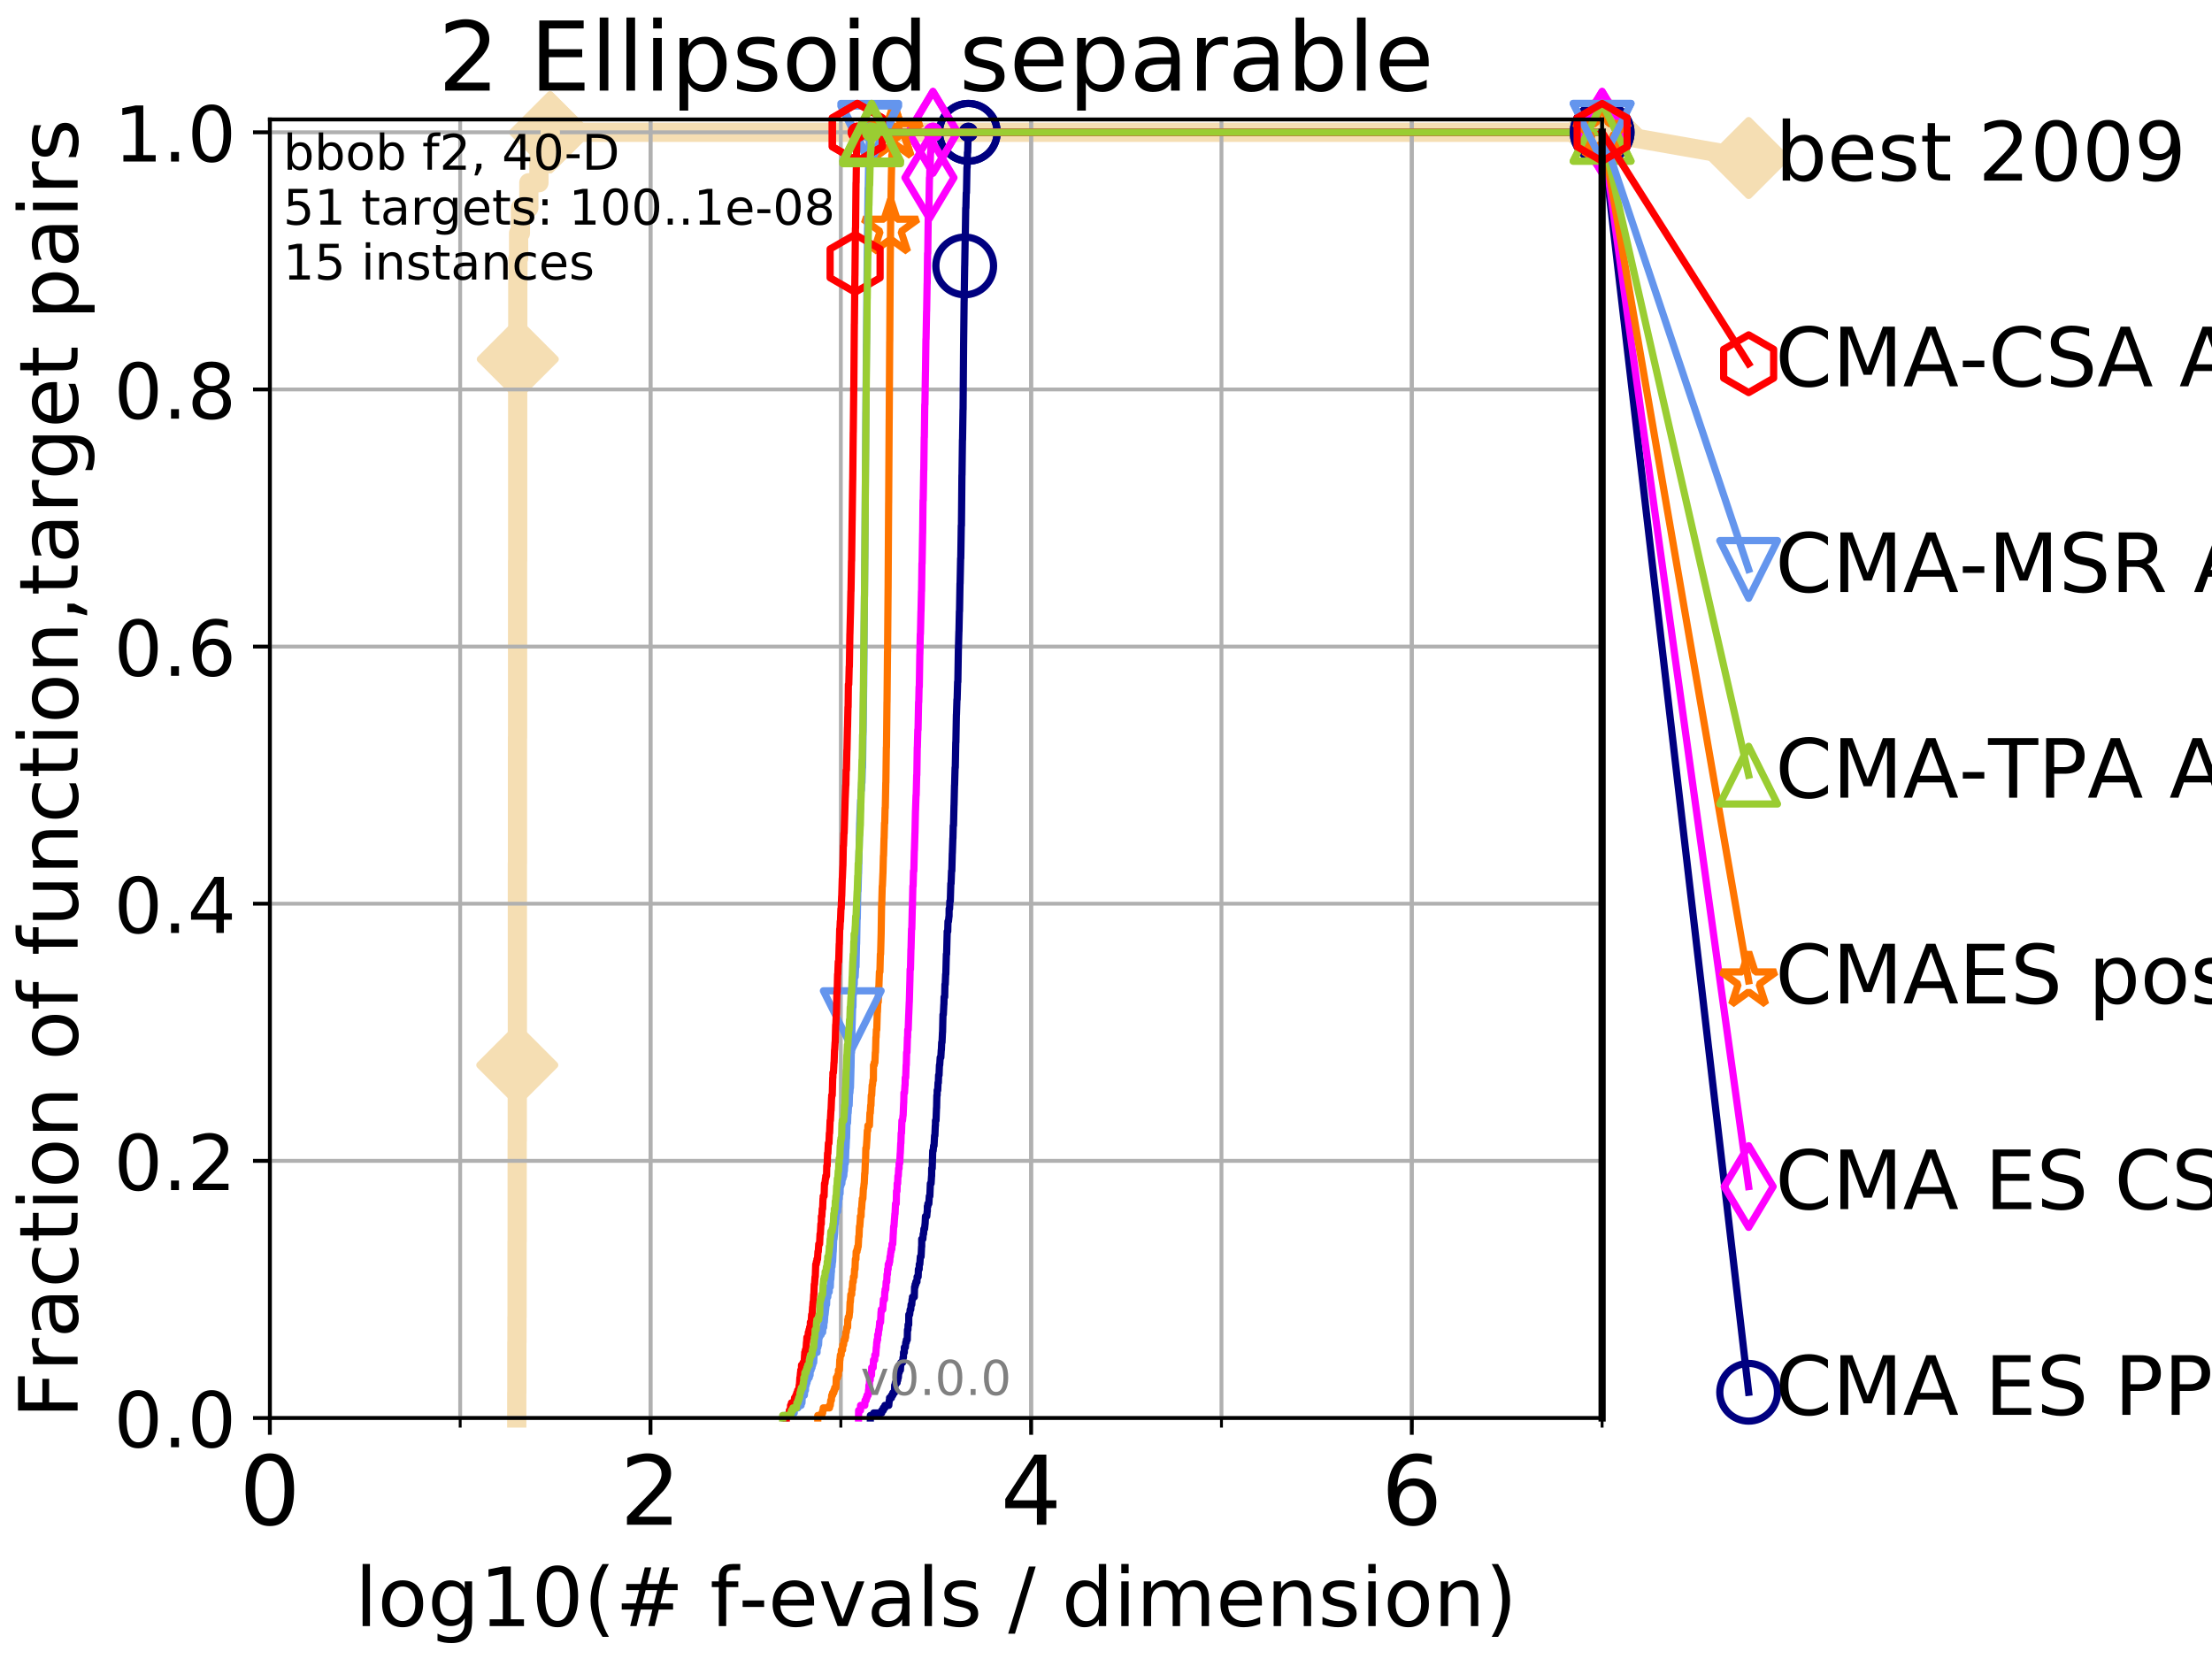 <?xml version="1.0" encoding="utf-8" standalone="no"?>
<!DOCTYPE svg PUBLIC "-//W3C//DTD SVG 1.1//EN"
  "http://www.w3.org/Graphics/SVG/1.1/DTD/svg11.dtd">
<!-- Created with matplotlib (http://matplotlib.org/) -->
<svg height="345pt" version="1.1" viewBox="0 0 460 345" width="460pt" xmlns="http://www.w3.org/2000/svg" xmlns:xlink="http://www.w3.org/1999/xlink">
 <defs>
  <style type="text/css">
*{stroke-linecap:butt;stroke-linejoin:round;}
  </style>
 </defs>
 <g id="figure_1">
  <g id="patch_1">
   <path d="M 0 345.6 
L 460.8 345.6 
L 460.8 0 
L 0 0 
z
" style="fill:#ffffff;"/>
  </g>
  <g id="axes_1">
   <g id="patch_2">
    <path d="M 56.12 294.88 
L 333.168 294.88 
L 333.168 24.84 
L 56.12 24.84 
z
" style="fill:#ffffff;"/>
   </g>
   <g id="line2d_1">
    <path d="M 107.461 294.88 
L 107.461 289.638 
L 107.483 289.638 
L 107.483 279.153 
L 107.505 279.153 
L 107.505 273.91 
L 107.526 273.91 
L 107.526 258.183 
L 107.548 258.183 
L 107.548 237.213 
L 107.57 237.213 
L 107.57 221.485 
L 107.591 221.485 
L 107.591 179.546 
L 107.613 179.546 
L 107.613 153.333 
L 107.634 153.333 
L 107.634 116.636 
L 107.655 116.636 
L 107.655 74.696 
L 107.677 74.696 
L 107.677 58.969 
L 107.698 58.969 
L 107.698 53.726 
L 107.847 53.726 
L 107.847 48.484 
L 108.225 48.484 
L 108.225 43.241 
L 109.977 43.241 
L 109.977 37.999 
L 112.073 37.999 
L 112.073 32.756 
L 114.409 32.756 
L 114.409 27.514 
L 333.168 27.514 
" style="fill:none;stroke:#f5deb3;stroke-linecap:square;stroke-width:4;"/>
   </g>
   <g id="line2d_2">
    <defs>
     <path d="M -0 7.778 
L 7.778 0 
L 0 -7.778 
L -7.778 -0 
z
" id="m9fcf5b63f3" style="stroke:#f5deb3;stroke-linejoin:miter;stroke-width:1.5;"/>
    </defs>
    <g>
     <use style="fill:#f5deb3;stroke:#f5deb3;stroke-linejoin:miter;stroke-width:1.5;" x="107.57" xlink:href="#m9fcf5b63f3" y="221.485"/>
     <use style="fill:#f5deb3;stroke:#f5deb3;stroke-linejoin:miter;stroke-width:1.5;" x="107.677" xlink:href="#m9fcf5b63f3" y="74.696"/>
     <use style="fill:#f5deb3;stroke:#f5deb3;stroke-linejoin:miter;stroke-width:1.5;" x="114.409" xlink:href="#m9fcf5b63f3" y="27.514"/>
     <use style="fill:#f5deb3;stroke:#f5deb3;stroke-linejoin:miter;stroke-width:1.5;" x="114.409" xlink:href="#m9fcf5b63f3" y="27.514"/>
     <use style="fill:#f5deb3;stroke:#f5deb3;stroke-linejoin:miter;stroke-width:1.5;" x="333.168" xlink:href="#m9fcf5b63f3" y="27.514"/>
    </g>
   </g>
   <g id="line2d_3">
    <path style="fill:none;stroke:#f5deb3;stroke-linecap:square;stroke-width:4;"/>
    <g/>
   </g>
   <g id="line2d_4">
    <path d="M 333.168 27.514 
L 363.643 32.861 
" style="fill:none;stroke:#f5deb3;stroke-linecap:square;stroke-width:4;"/>
    <g>
     <use style="fill:#f5deb3;stroke:#f5deb3;stroke-linejoin:miter;stroke-width:1.5;" x="333.168" xlink:href="#m9fcf5b63f3" y="27.514"/>
     <use style="fill:#f5deb3;stroke:#f5deb3;stroke-linejoin:miter;stroke-width:1.5;" x="363.643" xlink:href="#m9fcf5b63f3" y="32.861"/>
    </g>
   </g>
   <g id="matplotlib.axis_1">
    <g id="xtick_1">
     <g id="line2d_5">
      <path clip-path="url(#pa196abaece)" d="M 56.12 294.88 
L 56.12 24.84 
" style="fill:none;stroke:#b0b0b0;stroke-linecap:square;stroke-width:0.8;"/>
     </g>
     <g id="line2d_6">
      <defs>
       <path d="M 0 0 
L 0 3.5 
" id="m406045d115" style="stroke:#000000;stroke-width:0.8;"/>
      </defs>
      <g>
       <use style="stroke:#000000;stroke-width:0.8;" x="56.12" xlink:href="#m406045d115" y="294.88"/>
      </g>
     </g>
     <g id="text_1">
      <!-- 0 -->
      <defs>
       <path d="M 31.781 66.406 
Q 24.172 66.406 20.328 58.906 
Q 16.5 51.422 16.5 36.375 
Q 16.5 21.391 20.328 13.891 
Q 24.172 6.391 31.781 6.391 
Q 39.453 6.391 43.281 13.891 
Q 47.125 21.391 47.125 36.375 
Q 47.125 51.422 43.281 58.906 
Q 39.453 66.406 31.781 66.406 
z
M 31.781 74.219 
Q 44.047 74.219 50.516 64.516 
Q 56.984 54.828 56.984 36.375 
Q 56.984 17.969 50.516 8.266 
Q 44.047 -1.422 31.781 -1.422 
Q 19.531 -1.422 13.062 8.266 
Q 6.594 17.969 6.594 36.375 
Q 6.594 54.828 13.062 64.516 
Q 19.531 74.219 31.781 74.219 
z
" id="DejaVuSans-30"/>
      </defs>
      <g transform="translate(49.758 317.077)scale(0.2 -0.2)">
       <use xlink:href="#DejaVuSans-30"/>
      </g>
     </g>
    </g>
    <g id="xtick_2">
     <g id="line2d_7">
      <path clip-path="url(#pa196abaece)" d="M 135.277 294.88 
L 135.277 24.84 
" style="fill:none;stroke:#b0b0b0;stroke-linecap:square;stroke-width:0.8;"/>
     </g>
     <g id="line2d_8">
      <g>
       <use style="stroke:#000000;stroke-width:0.8;" x="135.277" xlink:href="#m406045d115" y="294.88"/>
      </g>
     </g>
     <g id="text_2">
      <!-- 2 -->
      <defs>
       <path d="M 19.188 8.297 
L 53.609 8.297 
L 53.609 0 
L 7.328 0 
L 7.328 8.297 
Q 12.938 14.109 22.625 23.891 
Q 32.328 33.688 34.812 36.531 
Q 39.547 41.844 41.422 45.531 
Q 43.312 49.219 43.312 52.781 
Q 43.312 58.594 39.234 62.25 
Q 35.156 65.922 28.609 65.922 
Q 23.969 65.922 18.812 64.312 
Q 13.672 62.703 7.812 59.422 
L 7.812 69.391 
Q 13.766 71.781 18.938 73 
Q 24.125 74.219 28.422 74.219 
Q 39.75 74.219 46.484 68.547 
Q 53.219 62.891 53.219 53.422 
Q 53.219 48.922 51.531 44.891 
Q 49.859 40.875 45.406 35.406 
Q 44.188 33.984 37.641 27.219 
Q 31.109 20.453 19.188 8.297 
z
" id="DejaVuSans-32"/>
      </defs>
      <g transform="translate(128.914 317.077)scale(0.2 -0.2)">
       <use xlink:href="#DejaVuSans-32"/>
      </g>
     </g>
    </g>
    <g id="xtick_3">
     <g id="line2d_9">
      <path clip-path="url(#pa196abaece)" d="M 214.433 294.88 
L 214.433 24.84 
" style="fill:none;stroke:#b0b0b0;stroke-linecap:square;stroke-width:0.8;"/>
     </g>
     <g id="line2d_10">
      <g>
       <use style="stroke:#000000;stroke-width:0.8;" x="214.433" xlink:href="#m406045d115" y="294.88"/>
      </g>
     </g>
     <g id="text_3">
      <!-- 4 -->
      <defs>
       <path d="M 37.797 64.312 
L 12.891 25.391 
L 37.797 25.391 
z
M 35.203 72.906 
L 47.609 72.906 
L 47.609 25.391 
L 58.016 25.391 
L 58.016 17.188 
L 47.609 17.188 
L 47.609 0 
L 37.797 0 
L 37.797 17.188 
L 4.891 17.188 
L 4.891 26.703 
z
" id="DejaVuSans-34"/>
      </defs>
      <g transform="translate(208.071 317.077)scale(0.2 -0.2)">
       <use xlink:href="#DejaVuSans-34"/>
      </g>
     </g>
    </g>
    <g id="xtick_4">
     <g id="line2d_11">
      <path clip-path="url(#pa196abaece)" d="M 293.59 294.88 
L 293.59 24.84 
" style="fill:none;stroke:#b0b0b0;stroke-linecap:square;stroke-width:0.8;"/>
     </g>
     <g id="line2d_12">
      <g>
       <use style="stroke:#000000;stroke-width:0.8;" x="293.59" xlink:href="#m406045d115" y="294.88"/>
      </g>
     </g>
     <g id="text_4">
      <!-- 6 -->
      <defs>
       <path d="M 33.016 40.375 
Q 26.375 40.375 22.484 35.828 
Q 18.609 31.297 18.609 23.391 
Q 18.609 15.531 22.484 10.953 
Q 26.375 6.391 33.016 6.391 
Q 39.656 6.391 43.531 10.953 
Q 47.406 15.531 47.406 23.391 
Q 47.406 31.297 43.531 35.828 
Q 39.656 40.375 33.016 40.375 
z
M 52.594 71.297 
L 52.594 62.312 
Q 48.875 64.062 45.094 64.984 
Q 41.312 65.922 37.594 65.922 
Q 27.828 65.922 22.672 59.328 
Q 17.531 52.734 16.797 39.406 
Q 19.672 43.656 24.016 45.922 
Q 28.375 48.188 33.594 48.188 
Q 44.578 48.188 50.953 41.516 
Q 57.328 34.859 57.328 23.391 
Q 57.328 12.156 50.688 5.359 
Q 44.047 -1.422 33.016 -1.422 
Q 20.359 -1.422 13.672 8.266 
Q 6.984 17.969 6.984 36.375 
Q 6.984 53.656 15.188 63.938 
Q 23.391 74.219 37.203 74.219 
Q 40.922 74.219 44.703 73.484 
Q 48.484 72.75 52.594 71.297 
z
" id="DejaVuSans-36"/>
      </defs>
      <g transform="translate(287.227 317.077)scale(0.2 -0.2)">
       <use xlink:href="#DejaVuSans-36"/>
      </g>
     </g>
    </g>
    <g id="xtick_5">
     <g id="line2d_13">
      <path clip-path="url(#pa196abaece)" d="M 56.12 294.88 
L 56.12 24.84 
" style="fill:none;stroke:#b0b0b0;stroke-linecap:square;stroke-width:0.8;"/>
     </g>
     <g id="line2d_14">
      <defs>
       <path d="M 0 0 
L 0 2 
" id="mb0fdffbee7" style="stroke:#000000;stroke-width:0.6;"/>
      </defs>
      <g>
       <use style="stroke:#000000;stroke-width:0.6;" x="56.12" xlink:href="#mb0fdffbee7" y="294.88"/>
      </g>
     </g>
    </g>
    <g id="xtick_6">
     <g id="line2d_15">
      <path clip-path="url(#pa196abaece)" d="M 95.698 294.88 
L 95.698 24.84 
" style="fill:none;stroke:#b0b0b0;stroke-linecap:square;stroke-width:0.8;"/>
     </g>
     <g id="line2d_16">
      <g>
       <use style="stroke:#000000;stroke-width:0.6;" x="95.698" xlink:href="#mb0fdffbee7" y="294.88"/>
      </g>
     </g>
    </g>
    <g id="xtick_7">
     <g id="line2d_17">
      <path clip-path="url(#pa196abaece)" d="M 135.277 294.88 
L 135.277 24.84 
" style="fill:none;stroke:#b0b0b0;stroke-linecap:square;stroke-width:0.8;"/>
     </g>
     <g id="line2d_18">
      <g>
       <use style="stroke:#000000;stroke-width:0.6;" x="135.277" xlink:href="#mb0fdffbee7" y="294.88"/>
      </g>
     </g>
    </g>
    <g id="xtick_8">
     <g id="line2d_19">
      <path clip-path="url(#pa196abaece)" d="M 174.855 294.88 
L 174.855 24.84 
" style="fill:none;stroke:#b0b0b0;stroke-linecap:square;stroke-width:0.8;"/>
     </g>
     <g id="line2d_20">
      <g>
       <use style="stroke:#000000;stroke-width:0.6;" x="174.855" xlink:href="#mb0fdffbee7" y="294.88"/>
      </g>
     </g>
    </g>
    <g id="xtick_9">
     <g id="line2d_21">
      <path clip-path="url(#pa196abaece)" d="M 214.433 294.88 
L 214.433 24.84 
" style="fill:none;stroke:#b0b0b0;stroke-linecap:square;stroke-width:0.8;"/>
     </g>
     <g id="line2d_22">
      <g>
       <use style="stroke:#000000;stroke-width:0.6;" x="214.433" xlink:href="#mb0fdffbee7" y="294.88"/>
      </g>
     </g>
    </g>
    <g id="xtick_10">
     <g id="line2d_23">
      <path clip-path="url(#pa196abaece)" d="M 254.011 294.88 
L 254.011 24.84 
" style="fill:none;stroke:#b0b0b0;stroke-linecap:square;stroke-width:0.8;"/>
     </g>
     <g id="line2d_24">
      <g>
       <use style="stroke:#000000;stroke-width:0.6;" x="254.011" xlink:href="#mb0fdffbee7" y="294.88"/>
      </g>
     </g>
    </g>
    <g id="xtick_11">
     <g id="line2d_25">
      <path clip-path="url(#pa196abaece)" d="M 293.59 294.88 
L 293.59 24.84 
" style="fill:none;stroke:#b0b0b0;stroke-linecap:square;stroke-width:0.8;"/>
     </g>
     <g id="line2d_26">
      <g>
       <use style="stroke:#000000;stroke-width:0.6;" x="293.59" xlink:href="#mb0fdffbee7" y="294.88"/>
      </g>
     </g>
    </g>
    <g id="xtick_12">
     <g id="line2d_27">
      <path clip-path="url(#pa196abaece)" d="M 333.168 294.88 
L 333.168 24.84 
" style="fill:none;stroke:#b0b0b0;stroke-linecap:square;stroke-width:0.8;"/>
     </g>
     <g id="line2d_28">
      <g>
       <use style="stroke:#000000;stroke-width:0.6;" x="333.168" xlink:href="#mb0fdffbee7" y="294.88"/>
      </g>
     </g>
    </g>
    <g id="text_5">
     <!-- log10(# f-evals / dimension) -->
     <defs>
      <path d="M 9.422 75.984 
L 18.406 75.984 
L 18.406 0 
L 9.422 0 
z
" id="DejaVuSans-6c"/>
      <path d="M 30.609 48.391 
Q 23.391 48.391 19.188 42.75 
Q 14.984 37.109 14.984 27.297 
Q 14.984 17.484 19.156 11.844 
Q 23.344 6.203 30.609 6.203 
Q 37.797 6.203 41.984 11.859 
Q 46.188 17.531 46.188 27.297 
Q 46.188 37.016 41.984 42.703 
Q 37.797 48.391 30.609 48.391 
z
M 30.609 56 
Q 42.328 56 49.016 48.375 
Q 55.719 40.766 55.719 27.297 
Q 55.719 13.875 49.016 6.219 
Q 42.328 -1.422 30.609 -1.422 
Q 18.844 -1.422 12.172 6.219 
Q 5.516 13.875 5.516 27.297 
Q 5.516 40.766 12.172 48.375 
Q 18.844 56 30.609 56 
z
" id="DejaVuSans-6f"/>
      <path d="M 45.406 27.984 
Q 45.406 37.75 41.375 43.109 
Q 37.359 48.484 30.078 48.484 
Q 22.859 48.484 18.828 43.109 
Q 14.797 37.75 14.797 27.984 
Q 14.797 18.266 18.828 12.891 
Q 22.859 7.516 30.078 7.516 
Q 37.359 7.516 41.375 12.891 
Q 45.406 18.266 45.406 27.984 
z
M 54.391 6.781 
Q 54.391 -7.172 48.188 -13.984 
Q 42 -20.797 29.203 -20.797 
Q 24.469 -20.797 20.266 -20.094 
Q 16.062 -19.391 12.109 -17.922 
L 12.109 -9.188 
Q 16.062 -11.328 19.922 -12.344 
Q 23.781 -13.375 27.781 -13.375 
Q 36.625 -13.375 41.016 -8.766 
Q 45.406 -4.156 45.406 5.172 
L 45.406 9.625 
Q 42.625 4.781 38.281 2.391 
Q 33.938 0 27.875 0 
Q 17.828 0 11.672 7.656 
Q 5.516 15.328 5.516 27.984 
Q 5.516 40.672 11.672 48.328 
Q 17.828 56 27.875 56 
Q 33.938 56 38.281 53.609 
Q 42.625 51.219 45.406 46.391 
L 45.406 54.688 
L 54.391 54.688 
z
" id="DejaVuSans-67"/>
      <path d="M 12.406 8.297 
L 28.516 8.297 
L 28.516 63.922 
L 10.984 60.406 
L 10.984 69.391 
L 28.422 72.906 
L 38.281 72.906 
L 38.281 8.297 
L 54.391 8.297 
L 54.391 0 
L 12.406 0 
z
" id="DejaVuSans-31"/>
      <path d="M 31 75.875 
Q 24.469 64.656 21.281 53.656 
Q 18.109 42.672 18.109 31.391 
Q 18.109 20.125 21.312 9.062 
Q 24.516 -2 31 -13.188 
L 23.188 -13.188 
Q 15.875 -1.703 12.234 9.375 
Q 8.594 20.453 8.594 31.391 
Q 8.594 42.281 12.203 53.312 
Q 15.828 64.359 23.188 75.875 
z
" id="DejaVuSans-28"/>
      <path d="M 51.125 44 
L 36.922 44 
L 32.812 27.688 
L 47.125 27.688 
z
M 43.797 71.781 
L 38.719 51.516 
L 52.984 51.516 
L 58.109 71.781 
L 65.922 71.781 
L 60.891 51.516 
L 76.125 51.516 
L 76.125 44 
L 58.984 44 
L 54.984 27.688 
L 70.516 27.688 
L 70.516 20.219 
L 53.078 20.219 
L 48 0 
L 40.188 0 
L 45.219 20.219 
L 30.906 20.219 
L 25.875 0 
L 18.016 0 
L 23.094 20.219 
L 7.719 20.219 
L 7.719 27.688 
L 24.906 27.688 
L 29 44 
L 13.281 44 
L 13.281 51.516 
L 30.906 51.516 
L 35.891 71.781 
z
" id="DejaVuSans-23"/>
      <path id="DejaVuSans-20"/>
      <path d="M 37.109 75.984 
L 37.109 68.5 
L 28.516 68.5 
Q 23.688 68.5 21.797 66.547 
Q 19.922 64.594 19.922 59.516 
L 19.922 54.688 
L 34.719 54.688 
L 34.719 47.703 
L 19.922 47.703 
L 19.922 0 
L 10.891 0 
L 10.891 47.703 
L 2.297 47.703 
L 2.297 54.688 
L 10.891 54.688 
L 10.891 58.5 
Q 10.891 67.625 15.141 71.797 
Q 19.391 75.984 28.609 75.984 
z
" id="DejaVuSans-66"/>
      <path d="M 4.891 31.391 
L 31.203 31.391 
L 31.203 23.391 
L 4.891 23.391 
z
" id="DejaVuSans-2d"/>
      <path d="M 56.203 29.594 
L 56.203 25.203 
L 14.891 25.203 
Q 15.484 15.922 20.484 11.062 
Q 25.484 6.203 34.422 6.203 
Q 39.594 6.203 44.453 7.469 
Q 49.312 8.734 54.109 11.281 
L 54.109 2.781 
Q 49.266 0.734 44.188 -0.344 
Q 39.109 -1.422 33.891 -1.422 
Q 20.797 -1.422 13.156 6.188 
Q 5.516 13.812 5.516 26.812 
Q 5.516 40.234 12.766 48.109 
Q 20.016 56 32.328 56 
Q 43.359 56 49.781 48.891 
Q 56.203 41.797 56.203 29.594 
z
M 47.219 32.234 
Q 47.125 39.594 43.094 43.984 
Q 39.062 48.391 32.422 48.391 
Q 24.906 48.391 20.391 44.141 
Q 15.875 39.891 15.188 32.172 
z
" id="DejaVuSans-65"/>
      <path d="M 2.984 54.688 
L 12.5 54.688 
L 29.594 8.797 
L 46.688 54.688 
L 56.203 54.688 
L 35.688 0 
L 23.484 0 
z
" id="DejaVuSans-76"/>
      <path d="M 34.281 27.484 
Q 23.391 27.484 19.188 25 
Q 14.984 22.516 14.984 16.5 
Q 14.984 11.719 18.141 8.906 
Q 21.297 6.109 26.703 6.109 
Q 34.188 6.109 38.703 11.406 
Q 43.219 16.703 43.219 25.484 
L 43.219 27.484 
z
M 52.203 31.203 
L 52.203 0 
L 43.219 0 
L 43.219 8.297 
Q 40.141 3.328 35.547 0.953 
Q 30.953 -1.422 24.312 -1.422 
Q 15.922 -1.422 10.953 3.297 
Q 6 8.016 6 15.922 
Q 6 25.141 12.172 29.828 
Q 18.359 34.516 30.609 34.516 
L 43.219 34.516 
L 43.219 35.406 
Q 43.219 41.609 39.141 45 
Q 35.062 48.391 27.688 48.391 
Q 23 48.391 18.547 47.266 
Q 14.109 46.141 10.016 43.891 
L 10.016 52.203 
Q 14.938 54.109 19.578 55.047 
Q 24.219 56 28.609 56 
Q 40.484 56 46.344 49.844 
Q 52.203 43.703 52.203 31.203 
z
" id="DejaVuSans-61"/>
      <path d="M 44.281 53.078 
L 44.281 44.578 
Q 40.484 46.531 36.375 47.5 
Q 32.281 48.484 27.875 48.484 
Q 21.188 48.484 17.844 46.438 
Q 14.5 44.391 14.5 40.281 
Q 14.5 37.156 16.891 35.375 
Q 19.281 33.594 26.516 31.984 
L 29.594 31.297 
Q 39.156 29.25 43.188 25.516 
Q 47.219 21.781 47.219 15.094 
Q 47.219 7.469 41.188 3.016 
Q 35.156 -1.422 24.609 -1.422 
Q 20.219 -1.422 15.453 -0.562 
Q 10.688 0.297 5.422 2 
L 5.422 11.281 
Q 10.406 8.688 15.234 7.391 
Q 20.062 6.109 24.812 6.109 
Q 31.156 6.109 34.562 8.281 
Q 37.984 10.453 37.984 14.406 
Q 37.984 18.062 35.516 20.016 
Q 33.062 21.969 24.703 23.781 
L 21.578 24.516 
Q 13.234 26.266 9.516 29.906 
Q 5.812 33.547 5.812 39.891 
Q 5.812 47.609 11.281 51.797 
Q 16.75 56 26.812 56 
Q 31.781 56 36.172 55.266 
Q 40.578 54.547 44.281 53.078 
z
" id="DejaVuSans-73"/>
      <path d="M 25.391 72.906 
L 33.688 72.906 
L 8.297 -9.281 
L 0 -9.281 
z
" id="DejaVuSans-2f"/>
      <path d="M 45.406 46.391 
L 45.406 75.984 
L 54.391 75.984 
L 54.391 0 
L 45.406 0 
L 45.406 8.203 
Q 42.578 3.328 38.25 0.953 
Q 33.938 -1.422 27.875 -1.422 
Q 17.969 -1.422 11.734 6.484 
Q 5.516 14.406 5.516 27.297 
Q 5.516 40.188 11.734 48.094 
Q 17.969 56 27.875 56 
Q 33.938 56 38.25 53.625 
Q 42.578 51.266 45.406 46.391 
z
M 14.797 27.297 
Q 14.797 17.391 18.875 11.75 
Q 22.953 6.109 30.078 6.109 
Q 37.203 6.109 41.297 11.75 
Q 45.406 17.391 45.406 27.297 
Q 45.406 37.203 41.297 42.844 
Q 37.203 48.484 30.078 48.484 
Q 22.953 48.484 18.875 42.844 
Q 14.797 37.203 14.797 27.297 
z
" id="DejaVuSans-64"/>
      <path d="M 9.422 54.688 
L 18.406 54.688 
L 18.406 0 
L 9.422 0 
z
M 9.422 75.984 
L 18.406 75.984 
L 18.406 64.594 
L 9.422 64.594 
z
" id="DejaVuSans-69"/>
      <path d="M 52 44.188 
Q 55.375 50.25 60.062 53.125 
Q 64.75 56 71.094 56 
Q 79.641 56 84.281 50.016 
Q 88.922 44.047 88.922 33.016 
L 88.922 0 
L 79.891 0 
L 79.891 32.719 
Q 79.891 40.578 77.094 44.375 
Q 74.312 48.188 68.609 48.188 
Q 61.625 48.188 57.562 43.547 
Q 53.516 38.922 53.516 30.906 
L 53.516 0 
L 44.484 0 
L 44.484 32.719 
Q 44.484 40.625 41.703 44.406 
Q 38.922 48.188 33.109 48.188 
Q 26.219 48.188 22.156 43.531 
Q 18.109 38.875 18.109 30.906 
L 18.109 0 
L 9.078 0 
L 9.078 54.688 
L 18.109 54.688 
L 18.109 46.188 
Q 21.188 51.219 25.484 53.609 
Q 29.781 56 35.688 56 
Q 41.656 56 45.828 52.969 
Q 50 49.953 52 44.188 
z
" id="DejaVuSans-6d"/>
      <path d="M 54.891 33.016 
L 54.891 0 
L 45.906 0 
L 45.906 32.719 
Q 45.906 40.484 42.875 44.328 
Q 39.844 48.188 33.797 48.188 
Q 26.516 48.188 22.312 43.547 
Q 18.109 38.922 18.109 30.906 
L 18.109 0 
L 9.078 0 
L 9.078 54.688 
L 18.109 54.688 
L 18.109 46.188 
Q 21.344 51.125 25.703 53.562 
Q 30.078 56 35.797 56 
Q 45.219 56 50.047 50.172 
Q 54.891 44.344 54.891 33.016 
z
" id="DejaVuSans-6e"/>
      <path d="M 8.016 75.875 
L 15.828 75.875 
Q 23.141 64.359 26.781 53.312 
Q 30.422 42.281 30.422 31.391 
Q 30.422 20.453 26.781 9.375 
Q 23.141 -1.703 15.828 -13.188 
L 8.016 -13.188 
Q 14.5 -2 17.703 9.062 
Q 20.906 20.125 20.906 31.391 
Q 20.906 42.672 17.703 53.656 
Q 14.5 64.656 8.016 75.875 
z
" id="DejaVuSans-29"/>
     </defs>
     <g transform="translate(73.803 338.154)scale(0.17 -0.17)">
      <use xlink:href="#DejaVuSans-6c"/>
      <use x="27.783" xlink:href="#DejaVuSans-6f"/>
      <use x="88.965" xlink:href="#DejaVuSans-67"/>
      <use x="152.441" xlink:href="#DejaVuSans-31"/>
      <use x="216.064" xlink:href="#DejaVuSans-30"/>
      <use x="279.688" xlink:href="#DejaVuSans-28"/>
      <use x="318.701" xlink:href="#DejaVuSans-23"/>
      <use x="402.49" xlink:href="#DejaVuSans-20"/>
      <use x="434.277" xlink:href="#DejaVuSans-66"/>
      <use x="469.404" xlink:href="#DejaVuSans-2d"/>
      <use x="505.488" xlink:href="#DejaVuSans-65"/>
      <use x="567.012" xlink:href="#DejaVuSans-76"/>
      <use x="626.191" xlink:href="#DejaVuSans-61"/>
      <use x="687.471" xlink:href="#DejaVuSans-6c"/>
      <use x="715.254" xlink:href="#DejaVuSans-73"/>
      <use x="767.354" xlink:href="#DejaVuSans-20"/>
      <use x="799.141" xlink:href="#DejaVuSans-2f"/>
      <use x="832.832" xlink:href="#DejaVuSans-20"/>
      <use x="864.619" xlink:href="#DejaVuSans-64"/>
      <use x="928.096" xlink:href="#DejaVuSans-69"/>
      <use x="955.879" xlink:href="#DejaVuSans-6d"/>
      <use x="1053.291" xlink:href="#DejaVuSans-65"/>
      <use x="1114.814" xlink:href="#DejaVuSans-6e"/>
      <use x="1178.193" xlink:href="#DejaVuSans-73"/>
      <use x="1230.293" xlink:href="#DejaVuSans-69"/>
      <use x="1258.076" xlink:href="#DejaVuSans-6f"/>
      <use x="1319.258" xlink:href="#DejaVuSans-6e"/>
      <use x="1382.637" xlink:href="#DejaVuSans-29"/>
     </g>
    </g>
   </g>
   <g id="matplotlib.axis_2">
    <g id="ytick_1">
     <g id="line2d_29">
      <path clip-path="url(#pa196abaece)" d="M 56.12 294.88 
L 333.168 294.88 
" style="fill:none;stroke:#b0b0b0;stroke-linecap:square;stroke-width:0.8;"/>
     </g>
     <g id="line2d_30">
      <defs>
       <path d="M 0 0 
L -3.5 0 
" id="md61d08a38d" style="stroke:#000000;stroke-width:0.8;"/>
      </defs>
      <g>
       <use style="stroke:#000000;stroke-width:0.8;" x="56.12" xlink:href="#md61d08a38d" y="294.88"/>
      </g>
     </g>
     <g id="text_6">
      <!-- 0.0 -->
      <defs>
       <path d="M 10.688 12.406 
L 21 12.406 
L 21 0 
L 10.688 0 
z
" id="DejaVuSans-2e"/>
      </defs>
      <g transform="translate(23.675 300.959)scale(0.16 -0.16)">
       <use xlink:href="#DejaVuSans-30"/>
       <use x="63.623" xlink:href="#DejaVuSans-2e"/>
       <use x="95.41" xlink:href="#DejaVuSans-30"/>
      </g>
     </g>
    </g>
    <g id="ytick_2">
     <g id="line2d_31">
      <path clip-path="url(#pa196abaece)" d="M 56.12 241.407 
L 333.168 241.407 
" style="fill:none;stroke:#b0b0b0;stroke-linecap:square;stroke-width:0.8;"/>
     </g>
     <g id="line2d_32">
      <g>
       <use style="stroke:#000000;stroke-width:0.8;" x="56.12" xlink:href="#md61d08a38d" y="241.407"/>
      </g>
     </g>
     <g id="text_7">
      <!-- 0.2 -->
      <g transform="translate(23.675 247.485)scale(0.16 -0.16)">
       <use xlink:href="#DejaVuSans-30"/>
       <use x="63.623" xlink:href="#DejaVuSans-2e"/>
       <use x="95.41" xlink:href="#DejaVuSans-32"/>
      </g>
     </g>
    </g>
    <g id="ytick_3">
     <g id="line2d_33">
      <path clip-path="url(#pa196abaece)" d="M 56.12 187.933 
L 333.168 187.933 
" style="fill:none;stroke:#b0b0b0;stroke-linecap:square;stroke-width:0.8;"/>
     </g>
     <g id="line2d_34">
      <g>
       <use style="stroke:#000000;stroke-width:0.8;" x="56.12" xlink:href="#md61d08a38d" y="187.933"/>
      </g>
     </g>
     <g id="text_8">
      <!-- 0.4 -->
      <g transform="translate(23.675 194.012)scale(0.16 -0.16)">
       <use xlink:href="#DejaVuSans-30"/>
       <use x="63.623" xlink:href="#DejaVuSans-2e"/>
       <use x="95.41" xlink:href="#DejaVuSans-34"/>
      </g>
     </g>
    </g>
    <g id="ytick_4">
     <g id="line2d_35">
      <path clip-path="url(#pa196abaece)" d="M 56.12 134.46 
L 333.168 134.46 
" style="fill:none;stroke:#b0b0b0;stroke-linecap:square;stroke-width:0.8;"/>
     </g>
     <g id="line2d_36">
      <g>
       <use style="stroke:#000000;stroke-width:0.8;" x="56.12" xlink:href="#md61d08a38d" y="134.46"/>
      </g>
     </g>
     <g id="text_9">
      <!-- 0.6 -->
      <g transform="translate(23.675 140.539)scale(0.16 -0.16)">
       <use xlink:href="#DejaVuSans-30"/>
       <use x="63.623" xlink:href="#DejaVuSans-2e"/>
       <use x="95.41" xlink:href="#DejaVuSans-36"/>
      </g>
     </g>
    </g>
    <g id="ytick_5">
     <g id="line2d_37">
      <path clip-path="url(#pa196abaece)" d="M 56.12 80.987 
L 333.168 80.987 
" style="fill:none;stroke:#b0b0b0;stroke-linecap:square;stroke-width:0.8;"/>
     </g>
     <g id="line2d_38">
      <g>
       <use style="stroke:#000000;stroke-width:0.8;" x="56.12" xlink:href="#md61d08a38d" y="80.987"/>
      </g>
     </g>
     <g id="text_10">
      <!-- 0.8 -->
      <defs>
       <path d="M 31.781 34.625 
Q 24.75 34.625 20.719 30.859 
Q 16.703 27.094 16.703 20.516 
Q 16.703 13.922 20.719 10.156 
Q 24.75 6.391 31.781 6.391 
Q 38.812 6.391 42.859 10.172 
Q 46.922 13.969 46.922 20.516 
Q 46.922 27.094 42.891 30.859 
Q 38.875 34.625 31.781 34.625 
z
M 21.922 38.812 
Q 15.578 40.375 12.031 44.719 
Q 8.5 49.078 8.5 55.328 
Q 8.5 64.062 14.719 69.141 
Q 20.953 74.219 31.781 74.219 
Q 42.672 74.219 48.875 69.141 
Q 55.078 64.062 55.078 55.328 
Q 55.078 49.078 51.531 44.719 
Q 48 40.375 41.703 38.812 
Q 48.828 37.156 52.797 32.312 
Q 56.781 27.484 56.781 20.516 
Q 56.781 9.906 50.312 4.234 
Q 43.844 -1.422 31.781 -1.422 
Q 19.734 -1.422 13.25 4.234 
Q 6.781 9.906 6.781 20.516 
Q 6.781 27.484 10.781 32.312 
Q 14.797 37.156 21.922 38.812 
z
M 18.312 54.391 
Q 18.312 48.734 21.844 45.562 
Q 25.391 42.391 31.781 42.391 
Q 38.141 42.391 41.719 45.562 
Q 45.312 48.734 45.312 54.391 
Q 45.312 60.062 41.719 63.234 
Q 38.141 66.406 31.781 66.406 
Q 25.391 66.406 21.844 63.234 
Q 18.312 60.062 18.312 54.391 
z
" id="DejaVuSans-38"/>
      </defs>
      <g transform="translate(23.675 87.066)scale(0.16 -0.16)">
       <use xlink:href="#DejaVuSans-30"/>
       <use x="63.623" xlink:href="#DejaVuSans-2e"/>
       <use x="95.41" xlink:href="#DejaVuSans-38"/>
      </g>
     </g>
    </g>
    <g id="ytick_6">
     <g id="line2d_39">
      <path clip-path="url(#pa196abaece)" d="M 56.12 27.514 
L 333.168 27.514 
" style="fill:none;stroke:#b0b0b0;stroke-linecap:square;stroke-width:0.8;"/>
     </g>
     <g id="line2d_40">
      <g>
       <use style="stroke:#000000;stroke-width:0.8;" x="56.12" xlink:href="#md61d08a38d" y="27.514"/>
      </g>
     </g>
     <g id="text_11">
      <!-- 1.0 -->
      <g transform="translate(23.675 33.592)scale(0.16 -0.16)">
       <use xlink:href="#DejaVuSans-31"/>
       <use x="63.623" xlink:href="#DejaVuSans-2e"/>
       <use x="95.41" xlink:href="#DejaVuSans-30"/>
      </g>
     </g>
    </g>
    <g id="text_12">
     <!-- Fraction of function,target pairs -->
     <defs>
      <path d="M 9.812 72.906 
L 51.703 72.906 
L 51.703 64.594 
L 19.672 64.594 
L 19.672 43.109 
L 48.578 43.109 
L 48.578 34.812 
L 19.672 34.812 
L 19.672 0 
L 9.812 0 
z
" id="DejaVuSans-46"/>
      <path d="M 41.109 46.297 
Q 39.594 47.172 37.812 47.578 
Q 36.031 48 33.891 48 
Q 26.266 48 22.188 43.047 
Q 18.109 38.094 18.109 28.812 
L 18.109 0 
L 9.078 0 
L 9.078 54.688 
L 18.109 54.688 
L 18.109 46.188 
Q 20.953 51.172 25.484 53.578 
Q 30.031 56 36.531 56 
Q 37.453 56 38.578 55.875 
Q 39.703 55.766 41.062 55.516 
z
" id="DejaVuSans-72"/>
      <path d="M 48.781 52.594 
L 48.781 44.188 
Q 44.969 46.297 41.141 47.344 
Q 37.312 48.391 33.406 48.391 
Q 24.656 48.391 19.812 42.844 
Q 14.984 37.312 14.984 27.297 
Q 14.984 17.281 19.812 11.734 
Q 24.656 6.203 33.406 6.203 
Q 37.312 6.203 41.141 7.25 
Q 44.969 8.297 48.781 10.406 
L 48.781 2.094 
Q 45.016 0.344 40.984 -0.531 
Q 36.969 -1.422 32.422 -1.422 
Q 20.062 -1.422 12.781 6.344 
Q 5.516 14.109 5.516 27.297 
Q 5.516 40.672 12.859 48.328 
Q 20.219 56 33.016 56 
Q 37.156 56 41.109 55.141 
Q 45.062 54.297 48.781 52.594 
z
" id="DejaVuSans-63"/>
      <path d="M 18.312 70.219 
L 18.312 54.688 
L 36.812 54.688 
L 36.812 47.703 
L 18.312 47.703 
L 18.312 18.016 
Q 18.312 11.328 20.141 9.422 
Q 21.969 7.516 27.594 7.516 
L 36.812 7.516 
L 36.812 0 
L 27.594 0 
Q 17.188 0 13.234 3.875 
Q 9.281 7.766 9.281 18.016 
L 9.281 47.703 
L 2.688 47.703 
L 2.688 54.688 
L 9.281 54.688 
L 9.281 70.219 
z
" id="DejaVuSans-74"/>
      <path d="M 8.5 21.578 
L 8.5 54.688 
L 17.484 54.688 
L 17.484 21.922 
Q 17.484 14.156 20.5 10.266 
Q 23.531 6.391 29.594 6.391 
Q 36.859 6.391 41.078 11.031 
Q 45.312 15.672 45.312 23.688 
L 45.312 54.688 
L 54.297 54.688 
L 54.297 0 
L 45.312 0 
L 45.312 8.406 
Q 42.047 3.422 37.719 1 
Q 33.406 -1.422 27.688 -1.422 
Q 18.266 -1.422 13.375 4.438 
Q 8.5 10.297 8.5 21.578 
z
M 31.109 56 
z
" id="DejaVuSans-75"/>
      <path d="M 11.719 12.406 
L 22.016 12.406 
L 22.016 4 
L 14.016 -11.625 
L 7.719 -11.625 
L 11.719 4 
z
" id="DejaVuSans-2c"/>
      <path d="M 18.109 8.203 
L 18.109 -20.797 
L 9.078 -20.797 
L 9.078 54.688 
L 18.109 54.688 
L 18.109 46.391 
Q 20.953 51.266 25.266 53.625 
Q 29.594 56 35.594 56 
Q 45.562 56 51.781 48.094 
Q 58.016 40.188 58.016 27.297 
Q 58.016 14.406 51.781 6.484 
Q 45.562 -1.422 35.594 -1.422 
Q 29.594 -1.422 25.266 0.953 
Q 20.953 3.328 18.109 8.203 
z
M 48.688 27.297 
Q 48.688 37.203 44.609 42.844 
Q 40.531 48.484 33.406 48.484 
Q 26.266 48.484 22.188 42.844 
Q 18.109 37.203 18.109 27.297 
Q 18.109 17.391 22.188 11.75 
Q 26.266 6.109 33.406 6.109 
Q 40.531 6.109 44.609 11.75 
Q 48.688 17.391 48.688 27.297 
z
" id="DejaVuSans-70"/>
     </defs>
     <g transform="translate(16.14 294.999)rotate(-90)scale(0.17 -0.17)">
      <use xlink:href="#DejaVuSans-46"/>
      <use x="57.41" xlink:href="#DejaVuSans-72"/>
      <use x="98.523" xlink:href="#DejaVuSans-61"/>
      <use x="159.803" xlink:href="#DejaVuSans-63"/>
      <use x="214.783" xlink:href="#DejaVuSans-74"/>
      <use x="253.992" xlink:href="#DejaVuSans-69"/>
      <use x="281.775" xlink:href="#DejaVuSans-6f"/>
      <use x="342.957" xlink:href="#DejaVuSans-6e"/>
      <use x="406.336" xlink:href="#DejaVuSans-20"/>
      <use x="438.123" xlink:href="#DejaVuSans-6f"/>
      <use x="499.305" xlink:href="#DejaVuSans-66"/>
      <use x="534.51" xlink:href="#DejaVuSans-20"/>
      <use x="566.297" xlink:href="#DejaVuSans-66"/>
      <use x="601.502" xlink:href="#DejaVuSans-75"/>
      <use x="664.881" xlink:href="#DejaVuSans-6e"/>
      <use x="728.26" xlink:href="#DejaVuSans-63"/>
      <use x="783.24" xlink:href="#DejaVuSans-74"/>
      <use x="822.449" xlink:href="#DejaVuSans-69"/>
      <use x="850.232" xlink:href="#DejaVuSans-6f"/>
      <use x="911.414" xlink:href="#DejaVuSans-6e"/>
      <use x="974.793" xlink:href="#DejaVuSans-2c"/>
      <use x="1006.58" xlink:href="#DejaVuSans-74"/>
      <use x="1045.789" xlink:href="#DejaVuSans-61"/>
      <use x="1107.068" xlink:href="#DejaVuSans-72"/>
      <use x="1148.166" xlink:href="#DejaVuSans-67"/>
      <use x="1211.643" xlink:href="#DejaVuSans-65"/>
      <use x="1273.166" xlink:href="#DejaVuSans-74"/>
      <use x="1312.375" xlink:href="#DejaVuSans-20"/>
      <use x="1344.162" xlink:href="#DejaVuSans-70"/>
      <use x="1407.639" xlink:href="#DejaVuSans-61"/>
      <use x="1468.918" xlink:href="#DejaVuSans-69"/>
      <use x="1496.701" xlink:href="#DejaVuSans-72"/>
      <use x="1537.814" xlink:href="#DejaVuSans-73"/>
     </g>
    </g>
   </g>
   <g id="line2d_41">
    <defs>
     <path d="M 0 1.5 
C 0.398 1.5 0.779 1.342 1.061 1.061 
C 1.342 0.779 1.5 0.398 1.5 0 
C 1.5 -0.398 1.342 -0.779 1.061 -1.061 
C 0.779 -1.342 0.398 -1.5 0 -1.5 
C -0.398 -1.5 -0.779 -1.342 -1.061 -1.061 
C -1.342 -0.779 -1.5 -0.398 -1.5 0 
C -1.5 0.398 -1.342 0.779 -1.061 1.061 
C -0.779 1.342 -0.398 1.5 0 1.5 
z
" id="m2993a77a99" style="stroke:#f5deb3;"/>
    </defs>
    <g>
     <use style="fill:#f5deb3;stroke:#f5deb3;" x="114.409" xlink:href="#m2993a77a99" y="27.514"/>
     <use style="fill:#f5deb3;stroke:#f5deb3;" x="114.409" xlink:href="#m2993a77a99" y="27.514"/>
    </g>
   </g>
   <g id="line2d_42">
    <defs>
     <path d="M 0 1.5 
C 0.398 1.5 0.779 1.342 1.061 1.061 
C 1.342 0.779 1.5 0.398 1.5 0 
C 1.5 -0.398 1.342 -0.779 1.061 -1.061 
C 0.779 -1.342 0.398 -1.5 0 -1.5 
C -0.398 -1.5 -0.779 -1.342 -1.061 -1.061 
C -1.342 -0.779 -1.5 -0.398 -1.5 0 
C -1.5 0.398 -1.342 0.779 -1.061 1.061 
C -0.779 1.342 -0.398 1.5 0 1.5 
z
" id="m3d47053345" style="stroke:#000080;"/>
    </defs>
    <g>
     <use style="fill:#000080;stroke:#000080;" x="201.367" xlink:href="#m3d47053345" y="27.514"/>
     <use style="fill:#000080;stroke:#000080;" x="201.367" xlink:href="#m3d47053345" y="27.514"/>
    </g>
   </g>
   <g id="line2d_43">
    <path d="M 180.99 294.88 
L 180.99 294.356 
L 181.693 294.356 
L 181.693 293.832 
L 183.359 293.832 
L 183.359 293.307 
L 183.685 293.307 
L 183.685 292.783 
L 184.018 292.783 
L 184.018 292.259 
L 184.83 292.259 
L 184.922 291.21 
L 184.986 291.21 
L 184.986 290.686 
L 185.393 290.686 
L 185.393 290.162 
L 185.67 290.162 
L 185.67 289.638 
L 186.01 289.638 
L 186.054 288.065 
L 186.192 288.065 
L 186.192 287.541 
L 186.564 287.541 
L 186.564 287.016 
L 186.698 287.016 
L 186.698 286.492 
L 186.818 286.492 
L 186.888 285.444 
L 186.998 285.444 
L 186.998 284.919 
L 187.246 284.919 
L 187.344 283.347 
L 187.705 283.347 
L 187.789 282.298 
L 187.873 282.298 
L 187.896 281.25 
L 188.06 281.25 
L 188.061 280.201 
L 188.272 280.201 
L 188.361 279.153 
L 188.479 279.153 
L 188.479 278.628 
L 188.669 278.628 
L 188.718 276.531 
L 188.812 276.531 
L 188.841 275.483 
L 188.971 275.483 
L 188.991 273.386 
L 189.171 273.386 
L 189.272 272.337 
L 189.397 272.337 
L 189.466 271.289 
L 189.608 271.289 
L 189.674 270.24 
L 189.752 270.24 
L 189.752 269.716 
L 190.136 269.716 
L 190.188 267.619 
L 190.303 267.619 
L 190.303 267.095 
L 190.46 267.095 
L 190.46 266.571 
L 190.688 266.571 
L 190.718 265.522 
L 190.932 265.522 
L 190.986 263.949 
L 191.15 263.949 
L 191.168 262.901 
L 191.281 262.901 
L 191.388 261.328 
L 191.546 261.328 
L 191.645 259.231 
L 191.674 259.231 
L 191.677 257.658 
L 191.917 257.658 
L 191.985 256.61 
L 192.064 256.61 
L 192.133 255.561 
L 192.267 255.561 
L 192.371 254.513 
L 192.385 254.513 
L 192.456 252.94 
L 192.724 252.94 
L 192.815 251.892 
L 192.845 251.892 
L 192.852 250.843 
L 192.96 250.843 
L 192.96 250.319 
L 193.16 250.319 
L 193.254 248.746 
L 193.368 248.746 
L 193.472 246.125 
L 193.624 246.125 
L 193.719 244.552 
L 193.738 244.552 
L 193.751 242.979 
L 193.862 242.979 
L 193.966 239.31 
L 194.061 239.31 
L 194.149 238.261 
L 194.24 238.261 
L 194.348 236.164 
L 194.417 236.164 
L 194.502 234.067 
L 194.531 234.067 
L 194.539 233.019 
L 194.653 233.019 
L 194.749 230.398 
L 194.769 230.398 
L 194.827 227.776 
L 194.884 227.776 
L 194.895 226.728 
L 195.003 226.728 
L 195.071 225.155 
L 195.14 225.155 
L 195.187 223.582 
L 195.283 223.582 
L 195.362 221.485 
L 195.418 221.485 
L 195.517 219.913 
L 195.65 219.913 
L 195.739 218.34 
L 195.765 218.34 
L 195.829 216.767 
L 195.898 216.767 
L 195.995 214.67 
L 196.012 214.67 
L 196.098 211 
L 196.171 211 
L 196.273 208.903 
L 196.29 208.903 
L 196.329 207.331 
L 196.452 207.331 
L 196.508 204.709 
L 196.57 204.709 
L 196.651 202.612 
L 196.69 202.612 
L 196.801 198.418 
L 196.856 198.418 
L 196.965 194.224 
L 196.968 194.224 
L 196.968 193.7 
L 197.087 193.7 
L 197.138 191.603 
L 197.235 191.603 
L 197.344 190.555 
L 197.362 190.555 
L 197.378 188.982 
L 197.475 188.982 
L 197.53 187.409 
L 197.62 187.409 
L 197.729 183.739 
L 197.784 183.739 
L 197.878 181.118 
L 197.935 181.118 
L 198.035 177.449 
L 198.046 177.449 
L 198.154 174.303 
L 198.171 174.303 
L 198.232 171.682 
L 198.288 171.682 
L 198.391 167.488 
L 198.4 167.488 
L 198.5 163.294 
L 198.515 163.294 
L 198.615 159.624 
L 198.657 159.624 
L 198.758 154.382 
L 198.781 154.382 
L 198.888 148.615 
L 198.902 148.615 
L 199.003 145.469 
L 199.041 145.469 
L 199.145 141.8 
L 199.191 141.8 
L 199.301 134.984 
L 199.308 134.984 
L 199.411 131.315 
L 199.423 131.315 
L 199.512 127.121 
L 199.538 127.121 
L 199.64 121.354 
L 199.659 121.354 
L 199.769 116.112 
L 199.798 116.112 
L 199.904 109.296 
L 199.938 109.296 
L 200.038 98.811 
L 200.053 98.811 
L 200.149 91.472 
L 200.166 91.472 
L 200.265 85.181 
L 200.278 85.181 
L 200.388 71.55 
L 200.389 71.55 
L 200.494 62.638 
L 200.501 62.638 
L 200.61 55.299 
L 200.618 55.299 
L 200.723 49.008 
L 200.739 49.008 
L 200.831 43.241 
L 200.865 43.241 
L 200.938 40.096 
L 200.983 40.096 
L 201.086 34.853 
L 201.116 34.853 
L 201.19 31.708 
L 201.234 31.708 
L 201.34 28.038 
L 201.367 28.038 
L 201.367 27.514 
L 333.168 27.514 
L 333.168 27.514 
" style="fill:none;stroke:#000080;stroke-linecap:square;stroke-width:1.5;"/>
   </g>
   <g id="line2d_44">
    <defs>
     <path d="M 0 6 
C 1.591 6 3.117 5.368 4.243 4.243 
C 5.368 3.117 6 1.591 6 0 
C 6 -1.591 5.368 -3.117 4.243 -4.243 
C 3.117 -5.368 1.591 -6 0 -6 
C -1.591 -6 -3.117 -5.368 -4.243 -4.243 
C -5.368 -3.117 -6 -1.591 -6 0 
C -6 1.591 -5.368 3.117 -4.243 4.243 
C -3.117 5.368 -1.591 6 0 6 
z
" id="m9a44ba60d7" style="stroke:#000080;stroke-width:1.5;"/>
    </defs>
    <g>
     <use style="fill:none;stroke:#000080;stroke-width:1.5;" x="200.618" xlink:href="#m9a44ba60d7" y="55.299"/>
     <use style="fill:none;stroke:#000080;stroke-width:1.5;" x="201.367" xlink:href="#m9a44ba60d7" y="27.514"/>
     <use style="fill:none;stroke:#000080;stroke-width:1.5;" x="201.367" xlink:href="#m9a44ba60d7" y="27.514"/>
     <use style="fill:none;stroke:#000080;stroke-width:1.5;" x="333.168" xlink:href="#m9a44ba60d7" y="27.514"/>
    </g>
   </g>
   <g id="line2d_45">
    <path style="fill:none;stroke:#000080;stroke-linecap:square;stroke-width:1.5;"/>
    <g/>
   </g>
   <g id="line2d_46">
    <defs>
     <path d="M 0 1.5 
C 0.398 1.5 0.779 1.342 1.061 1.061 
C 1.342 0.779 1.5 0.398 1.5 0 
C 1.5 -0.398 1.342 -0.779 1.061 -1.061 
C 0.779 -1.342 0.398 -1.5 0 -1.5 
C -0.398 -1.5 -0.779 -1.342 -1.061 -1.061 
C -1.342 -0.779 -1.5 -0.398 -1.5 0 
C -1.5 0.398 -1.342 0.779 -1.061 1.061 
C -0.779 1.342 -0.398 1.5 0 1.5 
z
" id="m7522011d66" style="stroke:#ff00ff;"/>
    </defs>
    <g>
     <use style="fill:#ff00ff;stroke:#ff00ff;" x="194.016" xlink:href="#m7522011d66" y="27.514"/>
     <use style="fill:#ff00ff;stroke:#ff00ff;" x="194.016" xlink:href="#m7522011d66" y="27.514"/>
    </g>
   </g>
   <g id="line2d_47">
    <path d="M 178.538 294.88 
L 178.556 293.307 
L 178.95 293.307 
L 178.965 292.259 
L 179.84 292.259 
L 179.891 291.21 
L 180.126 291.21 
L 180.126 290.686 
L 180.301 290.686 
L 180.301 290.162 
L 180.538 290.162 
L 180.613 289.113 
L 180.657 289.113 
L 180.7 288.065 
L 180.807 288.065 
L 180.816 287.016 
L 180.972 287.016 
L 181 285.968 
L 181.238 285.968 
L 181.276 284.395 
L 181.58 284.395 
L 181.649 282.822 
L 181.899 282.822 
L 181.927 281.774 
L 182.124 281.774 
L 182.225 280.201 
L 182.265 280.201 
L 182.319 279.153 
L 182.386 279.153 
L 182.386 278.628 
L 182.509 278.628 
L 182.515 277.58 
L 182.648 277.58 
L 182.73 276.531 
L 182.802 276.531 
L 182.896 275.483 
L 182.924 275.483 
L 182.924 274.959 
L 183.122 274.959 
L 183.213 272.862 
L 183.26 272.862 
L 183.26 272.337 
L 183.573 272.337 
L 183.665 270.765 
L 183.698 270.765 
L 183.698 270.24 
L 183.936 270.24 
L 183.996 268.668 
L 184.058 268.668 
L 184.058 268.143 
L 184.199 268.143 
L 184.283 266.571 
L 184.407 266.571 
L 184.463 264.998 
L 184.551 264.998 
L 184.585 263.949 
L 184.689 263.949 
L 184.716 262.901 
L 184.91 262.901 
L 184.91 262.377 
L 185.022 262.377 
L 185.088 261.328 
L 185.154 261.328 
L 185.253 260.28 
L 185.325 260.28 
L 185.325 259.755 
L 185.473 259.755 
L 185.503 258.707 
L 185.655 258.707 
L 185.753 256.61 
L 185.767 256.61 
L 185.839 255.037 
L 185.911 255.037 
L 186.013 253.464 
L 186.024 253.464 
L 186.097 252.416 
L 186.136 252.416 
L 186.226 250.319 
L 186.381 250.319 
L 186.432 247.698 
L 186.545 247.698 
L 186.568 246.125 
L 186.672 246.125 
L 186.728 244.552 
L 186.805 244.552 
L 186.885 242.979 
L 186.974 242.979 
L 186.977 241.931 
L 187.099 241.931 
L 187.201 239.834 
L 187.22 239.834 
L 187.311 237.737 
L 187.345 237.737 
L 187.406 235.64 
L 187.474 235.64 
L 187.558 233.019 
L 187.686 233.019 
L 187.785 231.97 
L 187.813 231.97 
L 187.92 229.349 
L 187.936 229.349 
L 187.979 227.252 
L 188.101 227.252 
L 188.188 225.679 
L 188.222 225.679 
L 188.248 224.107 
L 188.344 224.107 
L 188.434 221.485 
L 188.471 221.485 
L 188.535 218.864 
L 188.608 218.864 
L 188.708 215.719 
L 188.743 215.719 
L 188.771 214.146 
L 188.866 214.146 
L 188.973 211 
L 188.979 211 
L 189.086 208.379 
L 189.099 208.379 
L 189.21 204.185 
L 189.216 204.185 
L 189.266 201.564 
L 189.341 201.564 
L 189.432 197.37 
L 189.453 197.37 
L 189.56 193.176 
L 189.616 193.176 
L 189.711 188.982 
L 189.729 188.982 
L 189.836 184.264 
L 189.89 184.264 
L 189.966 181.118 
L 190.039 181.118 
L 190.137 176.924 
L 190.155 176.924 
L 190.265 173.255 
L 190.275 173.255 
L 190.378 168.536 
L 190.388 168.536 
L 190.495 165.391 
L 190.529 165.391 
L 190.632 161.197 
L 190.66 161.197 
L 190.75 155.43 
L 190.771 155.43 
L 190.863 151.76 
L 190.913 151.76 
L 191.024 145.994 
L 191.062 145.994 
L 191.129 142.848 
L 191.174 142.848 
L 191.281 136.033 
L 191.295 136.033 
L 191.378 131.839 
L 191.411 131.839 
L 191.518 127.121 
L 191.53 127.121 
L 191.623 122.927 
L 191.644 122.927 
L 191.726 117.16 
L 191.757 117.16 
L 191.864 110.869 
L 191.873 110.869 
L 191.951 104.054 
L 191.989 104.054 
L 192.091 97.763 
L 192.11 97.763 
L 192.199 90.948 
L 192.225 90.948 
L 192.311 84.132 
L 192.345 84.132 
L 192.454 77.317 
L 192.46 77.317 
L 192.556 70.502 
L 192.578 70.502 
L 192.688 64.735 
L 192.7 64.735 
L 192.801 58.969 
L 192.813 58.969 
L 192.894 52.678 
L 192.934 52.678 
L 193.037 44.814 
L 193.065 44.814 
L 193.165 42.717 
L 193.182 42.717 
L 193.287 36.95 
L 193.326 36.95 
L 193.397 34.329 
L 193.44 34.329 
L 193.51 31.708 
L 193.555 31.708 
L 193.649 29.611 
L 193.716 29.611 
L 193.739 28.562 
L 193.832 28.562 
L 193.832 28.038 
L 194.016 28.038 
L 194.016 27.514 
L 333.168 27.514 
L 333.168 27.514 
" style="fill:none;stroke:#ff00ff;stroke-linecap:square;stroke-width:1.5;"/>
   </g>
   <g id="line2d_48">
    <defs>
     <path d="M -0 8.485 
L 5.091 0 
L 0 -8.485 
L -5.091 -0 
z
" id="med1e2bb64d" style="stroke:#ff00ff;stroke-linejoin:miter;stroke-width:1.5;"/>
    </defs>
    <g>
     <use style="fill:none;stroke:#ff00ff;stroke-linejoin:miter;stroke-width:1.5;" x="193.287" xlink:href="#med1e2bb64d" y="36.95"/>
     <use style="fill:none;stroke:#ff00ff;stroke-linejoin:miter;stroke-width:1.5;" x="194.016" xlink:href="#med1e2bb64d" y="27.514"/>
     <use style="fill:none;stroke:#ff00ff;stroke-linejoin:miter;stroke-width:1.5;" x="194.016" xlink:href="#med1e2bb64d" y="27.514"/>
     <use style="fill:none;stroke:#ff00ff;stroke-linejoin:miter;stroke-width:1.5;" x="333.168" xlink:href="#med1e2bb64d" y="27.514"/>
    </g>
   </g>
   <g id="line2d_49">
    <path style="fill:none;stroke:#ff00ff;stroke-linecap:square;stroke-width:1.5;"/>
    <g/>
   </g>
   <g id="line2d_50">
    <defs>
     <path d="M 0 1.5 
C 0.398 1.5 0.779 1.342 1.061 1.061 
C 1.342 0.779 1.5 0.398 1.5 0 
C 1.5 -0.398 1.342 -0.779 1.061 -1.061 
C 0.779 -1.342 0.398 -1.5 0 -1.5 
C -0.398 -1.5 -0.779 -1.342 -1.061 -1.061 
C -1.342 -0.779 -1.5 -0.398 -1.5 0 
C -1.5 0.398 -1.342 0.779 -1.061 1.061 
C -0.779 1.342 -0.398 1.5 0 1.5 
z
" id="m182fad1d20" style="stroke:#ff7500;"/>
    </defs>
    <g>
     <use style="fill:#ff7500;stroke:#ff7500;" x="185.898" xlink:href="#m182fad1d20" y="27.514"/>
     <use style="fill:#ff7500;stroke:#ff7500;" x="185.898" xlink:href="#m182fad1d20" y="27.514"/>
    </g>
   </g>
   <g id="line2d_51">
    <path d="M 170.061 294.88 
L 170.061 294.356 
L 170.905 294.356 
L 170.905 293.832 
L 171.083 293.832 
L 171.083 293.307 
L 171.196 293.307 
L 171.196 292.783 
L 172.494 292.783 
L 172.494 292.259 
L 172.661 292.259 
L 172.764 291.21 
L 172.887 291.21 
L 172.962 290.162 
L 173.143 290.162 
L 173.143 289.638 
L 173.404 289.638 
L 173.404 289.113 
L 173.581 289.113 
L 173.581 288.589 
L 173.842 288.589 
L 173.918 286.492 
L 174.179 286.492 
L 174.179 285.968 
L 174.352 285.968 
L 174.357 284.919 
L 174.553 284.919 
L 174.637 282.822 
L 174.672 282.822 
L 174.764 281.774 
L 174.929 281.774 
L 174.971 280.725 
L 175.213 280.725 
L 175.255 279.677 
L 175.42 279.677 
L 175.519 278.628 
L 175.726 278.628 
L 175.726 278.104 
L 175.848 278.104 
L 175.899 277.056 
L 176 277.056 
L 176.11 276.007 
L 176.271 276.007 
L 176.297 274.434 
L 176.397 274.434 
L 176.397 273.91 
L 176.566 273.91 
L 176.666 272.862 
L 176.695 272.862 
L 176.783 270.765 
L 176.838 270.765 
L 176.932 269.192 
L 177.116 269.192 
L 177.136 268.143 
L 177.234 268.143 
L 177.319 266.571 
L 177.433 266.571 
L 177.484 265.522 
L 177.635 265.522 
L 177.716 263.949 
L 177.801 263.949 
L 177.881 261.852 
L 177.995 261.852 
L 178.044 260.28 
L 178.231 260.28 
L 178.231 259.755 
L 178.353 259.755 
L 178.353 259.231 
L 178.473 259.231 
L 178.579 257.134 
L 178.641 257.134 
L 178.726 255.037 
L 178.803 255.037 
L 178.911 253.464 
L 178.916 253.464 
L 178.916 252.94 
L 179.067 252.94 
L 179.108 251.367 
L 179.179 251.367 
L 179.277 249.795 
L 179.313 249.795 
L 179.313 249.27 
L 179.442 249.27 
L 179.545 247.173 
L 179.592 247.173 
L 179.696 246.125 
L 179.723 246.125 
L 179.817 244.028 
L 179.859 244.028 
L 179.964 241.407 
L 179.993 241.407 
L 180.056 238.785 
L 180.151 238.785 
L 180.257 237.213 
L 180.264 237.213 
L 180.367 235.116 
L 180.448 235.116 
L 180.493 234.067 
L 180.804 234.067 
L 180.908 231.446 
L 180.981 231.446 
L 181.06 229.873 
L 181.119 229.873 
L 181.19 227.776 
L 181.272 227.776 
L 181.375 225.679 
L 181.442 225.679 
L 181.529 224.631 
L 181.623 224.631 
L 181.651 221.485 
L 181.804 221.485 
L 181.804 220.961 
L 181.942 220.961 
L 182.03 218.864 
L 182.066 218.864 
L 182.155 215.719 
L 182.191 215.719 
L 182.253 214.146 
L 182.33 214.146 
L 182.44 210.476 
L 182.465 210.476 
L 182.55 208.379 
L 182.64 208.379 
L 182.739 205.234 
L 182.77 205.234 
L 182.881 202.088 
L 182.985 202.088 
L 183.078 198.418 
L 183.127 198.418 
L 183.238 194.224 
L 183.24 194.224 
L 183.335 187.933 
L 183.366 187.933 
L 183.465 184.264 
L 183.502 184.264 
L 183.608 181.642 
L 183.617 181.642 
L 183.709 177.973 
L 183.738 177.973 
L 183.842 174.303 
L 183.86 174.303 
L 183.942 171.158 
L 183.987 171.158 
L 184.063 168.012 
L 184.102 168.012 
L 184.206 162.77 
L 184.223 162.77 
L 184.326 155.43 
L 184.351 155.43 
L 184.453 145.994 
L 184.462 145.994 
L 184.564 135.509 
L 184.574 135.509 
L 184.685 122.403 
L 184.687 122.403 
L 184.797 104.578 
L 184.802 104.578 
L 184.911 87.278 
L 184.915 87.278 
L 185.02 71.026 
L 185.028 71.026 
L 185.138 53.726 
L 185.141 53.726 
L 185.25 42.717 
L 185.259 42.717 
L 185.369 36.426 
L 185.373 36.426 
L 185.465 32.232 
L 185.518 32.232 
L 185.596 30.659 
L 185.693 30.659 
L 185.789 28.562 
L 185.846 28.562 
L 185.898 27.514 
L 333.168 27.514 
L 333.168 27.514 
" style="fill:none;stroke:#ff7500;stroke-linecap:square;stroke-width:1.5;"/>
   </g>
   <g id="line2d_52">
    <defs>
     <path d="M 0 -6 
L -1.347 -1.854 
L -5.706 -1.854 
L -2.18 0.708 
L -3.527 4.854 
L -0 2.292 
L 3.527 4.854 
L 2.18 0.708 
L 5.706 -1.854 
L 1.347 -1.854 
z
" id="m8fa8045f69" style="stroke:#ff7500;stroke-linejoin:bevel;stroke-width:1.5;"/>
    </defs>
    <g>
     <use style="fill:none;stroke:#ff7500;stroke-linejoin:bevel;stroke-width:1.5;" x="185.203" xlink:href="#m8fa8045f69" y="47.435"/>
     <use style="fill:none;stroke:#ff7500;stroke-linejoin:bevel;stroke-width:1.5;" x="185.898" xlink:href="#m8fa8045f69" y="27.514"/>
     <use style="fill:none;stroke:#ff7500;stroke-linejoin:bevel;stroke-width:1.5;" x="185.898" xlink:href="#m8fa8045f69" y="27.514"/>
     <use style="fill:none;stroke:#ff7500;stroke-linejoin:bevel;stroke-width:1.5;" x="333.168" xlink:href="#m8fa8045f69" y="27.514"/>
    </g>
   </g>
   <g id="line2d_53">
    <path style="fill:none;stroke:#ff7500;stroke-linecap:square;stroke-width:1.5;"/>
    <g/>
   </g>
   <g id="line2d_54">
    <defs>
     <path d="M 0 1.5 
C 0.398 1.5 0.779 1.342 1.061 1.061 
C 1.342 0.779 1.5 0.398 1.5 0 
C 1.5 -0.398 1.342 -0.779 1.061 -1.061 
C 0.779 -1.342 0.398 -1.5 0 -1.5 
C -0.398 -1.5 -0.779 -1.342 -1.061 -1.061 
C -1.342 -0.779 -1.5 -0.398 -1.5 0 
C -1.5 0.398 -1.342 0.779 -1.061 1.061 
C -0.779 1.342 -0.398 1.5 0 1.5 
z
" id="m19187bcc0d" style="stroke:#6495ed;"/>
    </defs>
    <g>
     <use style="fill:#6495ed;stroke:#6495ed;" x="180.872" xlink:href="#m19187bcc0d" y="27.514"/>
     <use style="fill:#6495ed;stroke:#6495ed;" x="180.872" xlink:href="#m19187bcc0d" y="27.514"/>
    </g>
   </g>
   <g id="line2d_55">
    <path d="M 163.219 294.88 
L 163.219 294.356 
L 164.492 294.356 
L 164.492 293.832 
L 165.166 293.832 
L 165.166 292.783 
L 165.937 292.783 
L 165.937 292.259 
L 166.594 292.259 
L 166.594 291.735 
L 166.773 291.735 
L 166.852 290.162 
L 167.268 290.162 
L 167.361 289.113 
L 167.504 289.113 
L 167.524 288.065 
L 167.668 288.065 
L 167.668 287.541 
L 167.834 287.541 
L 167.834 287.016 
L 167.985 287.016 
L 167.985 286.492 
L 168.288 286.492 
L 168.288 285.968 
L 168.46 285.968 
L 168.5 284.919 
L 168.68 284.919 
L 168.68 284.395 
L 168.871 284.395 
L 168.871 283.871 
L 169.017 283.871 
L 169.017 283.347 
L 169.207 283.347 
L 169.298 281.774 
L 169.327 281.774 
L 169.327 281.25 
L 169.914 281.25 
L 169.927 280.201 
L 170.077 280.201 
L 170.077 279.677 
L 170.222 279.677 
L 170.312 278.104 
L 170.431 278.104 
L 170.431 277.58 
L 170.761 277.58 
L 170.761 277.056 
L 171.077 277.056 
L 171.123 276.007 
L 171.297 276.007 
L 171.362 274.959 
L 171.426 274.959 
L 171.534 273.386 
L 171.581 273.386 
L 171.69 272.337 
L 171.693 272.337 
L 171.799 271.289 
L 171.895 271.289 
L 171.943 269.716 
L 172.142 269.716 
L 172.208 268.668 
L 172.44 268.668 
L 172.455 267.619 
L 172.666 267.619 
L 172.715 266.046 
L 172.779 266.046 
L 172.873 264.474 
L 172.908 264.474 
L 172.916 263.425 
L 173.023 263.425 
L 173.112 262.377 
L 173.146 262.377 
L 173.253 260.28 
L 173.274 260.28 
L 173.373 257.658 
L 173.441 257.658 
L 173.539 256.61 
L 173.553 256.61 
L 173.66 254.513 
L 173.711 254.513 
L 173.767 253.464 
L 173.825 253.464 
L 173.917 251.892 
L 174.203 251.892 
L 174.232 250.843 
L 174.34 250.843 
L 174.436 249.27 
L 174.522 249.27 
L 174.553 248.222 
L 174.698 248.222 
L 174.735 246.649 
L 174.868 246.649 
L 174.868 246.125 
L 175.066 246.125 
L 175.155 245.076 
L 175.297 245.076 
L 175.297 244.552 
L 175.461 244.552 
L 175.534 243.504 
L 175.589 243.504 
L 175.683 241.931 
L 175.796 241.931 
L 175.906 238.785 
L 175.939 238.785 
L 176.032 236.689 
L 176.058 236.689 
L 176.136 233.543 
L 176.248 233.543 
L 176.327 231.446 
L 176.383 231.446 
L 176.468 229.873 
L 176.586 229.873 
L 176.668 227.252 
L 176.744 227.252 
L 176.809 226.204 
L 176.858 226.204 
L 176.967 222.01 
L 176.974 222.01 
L 177.029 218.864 
L 177.086 218.864 
L 177.188 213.097 
L 177.208 213.097 
L 177.309 209.428 
L 177.374 209.428 
L 177.416 206.806 
L 177.491 206.806 
L 177.578 204.709 
L 177.646 204.709 
L 177.675 203.137 
L 177.838 203.137 
L 177.936 201.04 
L 178.014 201.04 
L 178.117 196.321 
L 178.141 196.321 
L 178.235 191.079 
L 178.273 191.079 
L 178.381 185.312 
L 178.431 185.312 
L 178.529 181.642 
L 178.55 181.642 
L 178.659 176.4 
L 178.664 176.4 
L 178.763 171.158 
L 178.775 171.158 
L 178.87 168.536 
L 178.894 168.536 
L 178.957 166.439 
L 179.015 166.439 
L 179.061 164.342 
L 179.134 164.342 
L 179.195 162.77 
L 179.248 162.77 
L 179.345 159.624 
L 179.373 159.624 
L 179.481 152.285 
L 179.497 152.285 
L 179.601 142.848 
L 179.608 142.848 
L 179.719 129.218 
L 179.726 129.218 
L 179.837 116.112 
L 179.845 116.112 
L 179.955 100.908 
L 179.957 100.908 
L 180.068 85.705 
L 180.074 85.705 
L 180.175 71.55 
L 180.187 71.55 
L 180.295 58.444 
L 180.298 58.444 
L 180.406 47.435 
L 180.42 47.435 
L 180.53 39.047 
L 180.556 39.047 
L 180.65 33.805 
L 180.668 33.805 
L 180.759 29.611 
L 180.808 29.611 
L 180.872 27.514 
L 333.168 27.514 
L 333.168 27.514 
" style="fill:none;stroke:#6495ed;stroke-linecap:square;stroke-width:1.5;"/>
   </g>
   <g id="line2d_56">
    <defs>
     <path d="M -0 6 
L 6 -6 
L -6 -6 
z
" id="md6120d1651" style="stroke:#6495ed;stroke-linejoin:miter;stroke-width:1.5;"/>
    </defs>
    <g>
     <use style="fill:none;stroke:#6495ed;stroke-linejoin:miter;stroke-width:1.5;" x="177.236" xlink:href="#md6120d1651" y="212.049"/>
     <use style="fill:none;stroke:#6495ed;stroke-linejoin:miter;stroke-width:1.5;" x="180.872" xlink:href="#md6120d1651" y="28.038"/>
     <use style="fill:none;stroke:#6495ed;stroke-linejoin:miter;stroke-width:1.5;" x="180.872" xlink:href="#md6120d1651" y="27.514"/>
     <use style="fill:none;stroke:#6495ed;stroke-linejoin:miter;stroke-width:1.5;" x="333.168" xlink:href="#md6120d1651" y="27.514"/>
    </g>
   </g>
   <g id="line2d_57">
    <path style="fill:none;stroke:#6495ed;stroke-linecap:square;stroke-width:1.5;"/>
    <g/>
   </g>
   <g id="line2d_58">
    <defs>
     <path d="M 0 1.5 
C 0.398 1.5 0.779 1.342 1.061 1.061 
C 1.342 0.779 1.5 0.398 1.5 0 
C 1.5 -0.398 1.342 -0.779 1.061 -1.061 
C 0.779 -1.342 0.398 -1.5 0 -1.5 
C -0.398 -1.5 -0.779 -1.342 -1.061 -1.061 
C -1.342 -0.779 -1.5 -0.398 -1.5 0 
C -1.5 0.398 -1.342 0.779 -1.061 1.061 
C -0.779 1.342 -0.398 1.5 0 1.5 
z
" id="me4bcedad99" style="stroke:#ff0000;"/>
    </defs>
    <g>
     <use style="fill:#ff0000;stroke:#ff0000;" x="178.282" xlink:href="#me4bcedad99" y="27.514"/>
     <use style="fill:#ff0000;stroke:#ff0000;" x="178.282" xlink:href="#me4bcedad99" y="27.514"/>
    </g>
   </g>
   <g id="line2d_59">
    <path d="M 163.511 294.88 
L 163.511 294.356 
L 164.134 294.356 
L 164.146 293.307 
L 164.394 293.307 
L 164.401 292.259 
L 164.584 292.259 
L 164.584 291.735 
L 165.14 291.735 
L 165.227 290.686 
L 165.503 290.686 
L 165.503 290.162 
L 165.695 290.162 
L 165.695 289.638 
L 165.882 289.638 
L 165.882 289.113 
L 166.11 289.113 
L 166.196 288.065 
L 166.241 288.065 
L 166.339 286.492 
L 166.38 286.492 
L 166.466 285.444 
L 166.518 285.444 
L 166.518 284.919 
L 166.669 284.919 
L 166.681 283.871 
L 167.016 283.871 
L 167.016 283.347 
L 167.229 283.347 
L 167.316 281.774 
L 167.346 281.774 
L 167.346 281.25 
L 167.476 281.25 
L 167.476 280.725 
L 167.61 280.725 
L 167.711 279.153 
L 167.739 279.153 
L 167.804 278.104 
L 168.026 278.104 
L 168.093 277.056 
L 168.24 277.056 
L 168.24 276.531 
L 168.368 276.531 
L 168.368 276.007 
L 168.51 276.007 
L 168.518 274.959 
L 168.69 274.959 
L 168.784 273.386 
L 168.885 273.386 
L 168.973 271.813 
L 169.002 271.813 
L 169.073 270.765 
L 169.131 270.765 
L 169.211 269.192 
L 169.249 269.192 
L 169.33 267.095 
L 169.391 267.095 
L 169.49 265.522 
L 169.546 265.522 
L 169.637 262.901 
L 169.765 262.901 
L 169.765 262.377 
L 169.881 262.377 
L 169.881 261.852 
L 170.008 261.852 
L 170.099 260.28 
L 170.17 260.28 
L 170.263 258.707 
L 170.439 258.707 
L 170.53 256.61 
L 170.604 256.61 
L 170.709 254.513 
L 170.797 254.513 
L 170.81 252.94 
L 170.91 252.94 
L 170.989 251.367 
L 171.068 251.367 
L 171.148 249.27 
L 171.187 249.27 
L 171.187 248.746 
L 171.376 248.746 
L 171.458 246.125 
L 171.553 246.125 
L 171.659 245.076 
L 171.722 245.076 
L 171.722 244.552 
L 171.882 244.552 
L 171.928 242.455 
L 172.013 242.455 
L 172.096 239.834 
L 172.167 239.834 
L 172.264 237.737 
L 172.392 237.737 
L 172.468 235.64 
L 172.521 235.64 
L 172.627 233.019 
L 172.683 233.019 
L 172.791 230.922 
L 172.824 230.922 
L 172.933 228.301 
L 172.954 228.301 
L 172.954 227.776 
L 173.071 227.776 
L 173.169 224.107 
L 173.197 224.107 
L 173.21 223.058 
L 173.32 223.058 
L 173.43 220.961 
L 173.459 220.961 
L 173.548 218.34 
L 173.574 218.34 
L 173.663 216.767 
L 173.688 216.767 
L 173.786 213.097 
L 173.815 213.097 
L 173.906 211 
L 173.937 211 
L 174.047 206.282 
L 174.095 206.282 
L 174.186 202.612 
L 174.224 202.612 
L 174.321 199.991 
L 174.41 199.991 
L 174.518 196.321 
L 174.544 196.321 
L 174.624 193.176 
L 174.673 193.176 
L 174.738 191.603 
L 174.786 191.603 
L 174.879 188.982 
L 174.926 188.982 
L 175.03 186.361 
L 175.045 186.361 
L 175.153 182.691 
L 175.17 182.691 
L 175.278 180.07 
L 175.291 180.07 
L 175.374 175.876 
L 175.413 175.876 
L 175.506 173.255 
L 175.547 173.255 
L 175.657 169.585 
L 175.66 169.585 
L 175.769 165.915 
L 175.772 165.915 
L 175.877 163.294 
L 175.905 163.294 
L 175.964 160.148 
L 176.023 160.148 
L 176.118 155.954 
L 176.136 155.954 
L 176.241 151.236 
L 176.251 151.236 
L 176.34 147.042 
L 176.371 147.042 
L 176.428 142.324 
L 176.506 142.324 
L 176.597 138.654 
L 176.628 138.654 
L 176.738 131.839 
L 176.746 131.839 
L 176.854 127.645 
L 176.857 127.645 
L 176.953 122.927 
L 176.971 122.927 
L 177.078 116.636 
L 177.097 116.636 
L 177.206 108.248 
L 177.212 108.248 
L 177.321 99.86 
L 177.329 99.86 
L 177.434 89.899 
L 177.442 89.899 
L 177.547 80.463 
L 177.558 80.463 
L 177.666 67.356 
L 177.675 67.356 
L 177.783 57.396 
L 177.789 57.396 
L 177.897 47.435 
L 177.921 47.435 
L 178.016 37.999 
L 178.037 37.999 
L 178.131 31.183 
L 178.157 31.183 
L 178.195 28.562 
L 178.269 28.562 
L 178.282 27.514 
L 333.168 27.514 
L 333.168 27.514 
" style="fill:none;stroke:#ff0000;stroke-linecap:square;stroke-width:1.5;"/>
   </g>
   <g id="line2d_60">
    <defs>
     <path d="M 0 -6 
L -5.196 -3 
L -5.196 3 
L -0 6 
L 5.196 3 
L 5.196 -3 
z
" id="m23bfd6fee1" style="stroke:#ff0000;stroke-linejoin:miter;stroke-width:1.5;"/>
    </defs>
    <g>
     <use style="fill:none;stroke:#ff0000;stroke-linejoin:miter;stroke-width:1.5;" x="177.825" xlink:href="#m23bfd6fee1" y="54.775"/>
     <use style="fill:none;stroke:#ff0000;stroke-linejoin:miter;stroke-width:1.5;" x="178.282" xlink:href="#m23bfd6fee1" y="27.514"/>
     <use style="fill:none;stroke:#ff0000;stroke-linejoin:miter;stroke-width:1.5;" x="178.282" xlink:href="#m23bfd6fee1" y="27.514"/>
     <use style="fill:none;stroke:#ff0000;stroke-linejoin:miter;stroke-width:1.5;" x="333.168" xlink:href="#m23bfd6fee1" y="27.514"/>
    </g>
   </g>
   <g id="line2d_61">
    <path style="fill:none;stroke:#ff0000;stroke-linecap:square;stroke-width:1.5;"/>
    <g/>
   </g>
   <g id="line2d_62">
    <defs>
     <path d="M 0 1.5 
C 0.398 1.5 0.779 1.342 1.061 1.061 
C 1.342 0.779 1.5 0.398 1.5 0 
C 1.5 -0.398 1.342 -0.779 1.061 -1.061 
C 0.779 -1.342 0.398 -1.5 0 -1.5 
C -0.398 -1.5 -0.779 -1.342 -1.061 -1.061 
C -1.342 -0.779 -1.5 -0.398 -1.5 0 
C -1.5 0.398 -1.342 0.779 -1.061 1.061 
C -0.779 1.342 -0.398 1.5 0 1.5 
z
" id="mc26d865991" style="stroke:#9acd32;"/>
    </defs>
    <g>
     <use style="fill:#9acd32;stroke:#9acd32;" x="181.264" xlink:href="#mc26d865991" y="27.514"/>
     <use style="fill:#9acd32;stroke:#9acd32;" x="181.264" xlink:href="#mc26d865991" y="27.514"/>
    </g>
   </g>
   <g id="line2d_63">
    <path d="M 162.76 294.88 
L 162.76 294.356 
L 164.423 294.356 
L 164.423 293.832 
L 164.586 293.832 
L 164.586 293.307 
L 164.892 293.307 
L 164.892 292.783 
L 165.619 292.783 
L 165.71 291.735 
L 165.939 291.735 
L 165.939 291.21 
L 166.099 291.21 
L 166.099 290.686 
L 166.28 290.686 
L 166.364 289.638 
L 166.49 289.638 
L 166.49 289.113 
L 166.648 289.113 
L 166.648 288.589 
L 166.945 288.589 
L 167.05 287.541 
L 167.12 287.541 
L 167.154 286.492 
L 167.328 286.492 
L 167.377 285.444 
L 167.638 285.444 
L 167.638 284.919 
L 167.801 284.919 
L 167.801 284.395 
L 167.978 284.395 
L 167.978 283.871 
L 168.29 283.871 
L 168.3 282.822 
L 168.404 282.822 
L 168.404 282.298 
L 168.534 282.298 
L 168.534 281.774 
L 168.867 281.774 
L 168.913 280.725 
L 169.049 280.725 
L 169.049 280.201 
L 169.214 280.201 
L 169.32 278.628 
L 169.334 278.628 
L 169.334 278.104 
L 169.461 278.104 
L 169.514 276.531 
L 169.737 276.531 
L 169.806 274.959 
L 169.865 274.959 
L 169.865 274.434 
L 170.26 274.434 
L 170.321 273.386 
L 170.461 273.386 
L 170.513 270.765 
L 170.579 270.765 
L 170.579 270.24 
L 170.739 270.24 
L 170.739 269.716 
L 170.864 269.716 
L 170.864 269.192 
L 171.068 269.192 
L 171.168 267.095 
L 171.19 267.095 
L 171.273 266.046 
L 171.411 266.046 
L 171.411 265.522 
L 171.557 265.522 
L 171.589 264.474 
L 171.759 264.474 
L 171.866 263.425 
L 172 263.425 
L 172.025 262.377 
L 172.129 262.377 
L 172.142 261.328 
L 172.291 261.328 
L 172.395 260.28 
L 172.426 260.28 
L 172.462 259.231 
L 172.55 259.231 
L 172.633 257.658 
L 172.69 257.658 
L 172.778 256.086 
L 173.029 256.086 
L 173.029 255.561 
L 173.146 255.561 
L 173.232 254.513 
L 173.293 254.513 
L 173.382 252.416 
L 173.482 252.416 
L 173.509 251.367 
L 173.663 251.367 
L 173.702 249.795 
L 173.778 249.795 
L 173.826 248.746 
L 173.897 248.746 
L 173.995 246.649 
L 174.055 246.649 
L 174.136 245.076 
L 174.226 245.076 
L 174.312 243.504 
L 174.394 243.504 
L 174.432 241.931 
L 174.511 241.931 
L 174.516 240.882 
L 174.637 240.882 
L 174.728 238.261 
L 174.767 238.261 
L 174.801 237.213 
L 174.891 237.213 
L 174.891 236.689 
L 175.013 236.689 
L 175.088 233.543 
L 175.134 233.543 
L 175.134 233.019 
L 175.452 233.019 
L 175.559 231.446 
L 175.577 231.446 
L 175.62 229.873 
L 175.718 229.873 
L 175.82 226.204 
L 175.867 226.204 
L 175.971 222.534 
L 176.005 222.534 
L 176.114 219.388 
L 176.14 219.388 
L 176.23 217.291 
L 176.307 217.291 
L 176.373 215.719 
L 176.434 215.719 
L 176.493 214.146 
L 176.579 214.146 
L 176.666 212.049 
L 176.729 212.049 
L 176.813 209.428 
L 176.861 209.428 
L 176.962 207.331 
L 176.983 207.331 
L 177.023 206.282 
L 177.103 206.282 
L 177.21 203.137 
L 177.228 203.137 
L 177.339 199.991 
L 177.35 199.991 
L 177.43 198.418 
L 177.488 198.418 
L 177.557 195.797 
L 177.612 195.797 
L 177.62 194.224 
L 177.75 194.224 
L 177.849 192.652 
L 177.864 192.652 
L 177.945 190.555 
L 178.028 190.555 
L 178.132 187.409 
L 178.146 187.409 
L 178.248 185.312 
L 178.268 185.312 
L 178.368 182.167 
L 178.406 182.167 
L 178.469 179.546 
L 178.535 179.546 
L 178.629 176.924 
L 178.66 176.924 
L 178.761 173.779 
L 178.795 173.779 
L 178.899 171.682 
L 178.916 171.682 
L 179.018 166.964 
L 179.032 166.964 
L 179.141 162.245 
L 179.152 162.245 
L 179.258 158.051 
L 179.296 158.051 
L 179.376 152.809 
L 179.415 152.809 
L 179.526 143.897 
L 179.534 143.897 
L 179.644 133.936 
L 179.65 133.936 
L 179.761 123.975 
L 179.775 123.975 
L 179.885 111.393 
L 179.891 111.393 
L 179.999 95.666 
L 180.01 95.666 
L 180.115 82.035 
L 180.123 82.035 
L 180.232 71.026 
L 180.234 71.026 
L 180.336 62.114 
L 180.346 62.114 
L 180.454 53.726 
L 180.469 53.726 
L 180.578 48.484 
L 180.581 48.484 
L 180.685 42.717 
L 180.705 42.717 
L 180.808 38.523 
L 180.848 38.523 
L 180.957 33.805 
L 180.965 33.805 
L 181.068 31.183 
L 181.113 31.183 
L 181.222 28.562 
L 181.234 28.562 
L 181.264 27.514 
L 333.168 27.514 
L 333.168 27.514 
" style="fill:none;stroke:#9acd32;stroke-linecap:square;stroke-width:1.5;"/>
   </g>
   <g id="line2d_64">
    <defs>
     <path d="M 0 -6 
L -6 6 
L 6 6 
z
" id="m2917dd1083" style="stroke:#9acd32;stroke-linejoin:miter;stroke-width:1.5;"/>
    </defs>
    <g>
     <use style="fill:none;stroke:#9acd32;stroke-linejoin:miter;stroke-width:1.5;" x="181.264" xlink:href="#m2917dd1083" y="28.038"/>
     <use style="fill:none;stroke:#9acd32;stroke-linejoin:miter;stroke-width:1.5;" x="181.264" xlink:href="#m2917dd1083" y="27.514"/>
     <use style="fill:none;stroke:#9acd32;stroke-linejoin:miter;stroke-width:1.5;" x="181.264" xlink:href="#m2917dd1083" y="27.514"/>
     <use style="fill:none;stroke:#9acd32;stroke-linejoin:miter;stroke-width:1.5;" x="333.168" xlink:href="#m2917dd1083" y="27.514"/>
    </g>
   </g>
   <g id="line2d_65">
    <path style="fill:none;stroke:#9acd32;stroke-linecap:square;stroke-width:1.5;"/>
    <g/>
   </g>
   <g id="line2d_66">
    <path d="M 333.168 27.514 
L 363.643 289.533 
" style="fill:none;stroke:#000080;stroke-linecap:square;stroke-width:1.5;"/>
    <g>
     <use style="fill:none;stroke:#000080;stroke-width:1.5;" x="333.168" xlink:href="#m9a44ba60d7" y="27.514"/>
     <use style="fill:none;stroke:#000080;stroke-width:1.5;" x="363.643" xlink:href="#m9a44ba60d7" y="289.533"/>
    </g>
   </g>
   <g id="line2d_67">
    <path d="M 333.168 27.514 
L 363.643 246.754 
" style="fill:none;stroke:#ff00ff;stroke-linecap:square;stroke-width:1.5;"/>
    <g>
     <use style="fill:none;stroke:#ff00ff;stroke-linejoin:miter;stroke-width:1.5;" x="333.168" xlink:href="#med1e2bb64d" y="27.514"/>
     <use style="fill:none;stroke:#ff00ff;stroke-linejoin:miter;stroke-width:1.5;" x="363.643" xlink:href="#med1e2bb64d" y="246.754"/>
    </g>
   </g>
   <g id="line2d_68">
    <path d="M 333.168 27.514 
L 363.643 203.975 
" style="fill:none;stroke:#ff7500;stroke-linecap:square;stroke-width:1.5;"/>
    <g>
     <use style="fill:none;stroke:#ff7500;stroke-linejoin:bevel;stroke-width:1.5;" x="333.168" xlink:href="#m8fa8045f69" y="27.514"/>
     <use style="fill:none;stroke:#ff7500;stroke-linejoin:bevel;stroke-width:1.5;" x="363.643" xlink:href="#m8fa8045f69" y="203.975"/>
    </g>
   </g>
   <g id="line2d_69">
    <path d="M 333.168 27.514 
L 363.643 161.197 
" style="fill:none;stroke:#9acd32;stroke-linecap:square;stroke-width:1.5;"/>
    <g>
     <use style="fill:none;stroke:#9acd32;stroke-linejoin:miter;stroke-width:1.5;" x="333.168" xlink:href="#m2917dd1083" y="27.514"/>
     <use style="fill:none;stroke:#9acd32;stroke-linejoin:miter;stroke-width:1.5;" x="363.643" xlink:href="#m2917dd1083" y="161.197"/>
    </g>
   </g>
   <g id="line2d_70">
    <path d="M 333.168 27.514 
L 363.643 118.418 
" style="fill:none;stroke:#6495ed;stroke-linecap:square;stroke-width:1.5;"/>
    <g>
     <use style="fill:none;stroke:#6495ed;stroke-linejoin:miter;stroke-width:1.5;" x="333.168" xlink:href="#md6120d1651" y="27.514"/>
     <use style="fill:none;stroke:#6495ed;stroke-linejoin:miter;stroke-width:1.5;" x="363.643" xlink:href="#md6120d1651" y="118.418"/>
    </g>
   </g>
   <g id="line2d_71">
    <path d="M 333.168 27.514 
L 363.643 75.64 
" style="fill:none;stroke:#ff0000;stroke-linecap:square;stroke-width:1.5;"/>
    <g>
     <use style="fill:none;stroke:#ff0000;stroke-linejoin:miter;stroke-width:1.5;" x="333.168" xlink:href="#m23bfd6fee1" y="27.514"/>
     <use style="fill:none;stroke:#ff0000;stroke-linejoin:miter;stroke-width:1.5;" x="363.643" xlink:href="#m23bfd6fee1" y="75.64"/>
    </g>
   </g>
   <g id="line2d_72">
    <path d="M 333.168 294.88 
L 333.168 27.514 
" style="fill:none;stroke:#000000;stroke-linecap:square;stroke-width:1.5;"/>
   </g>
   <g id="patch_3">
    <path d="M 56.12 294.88 
L 56.12 24.84 
" style="fill:none;stroke:#000000;stroke-linecap:square;stroke-linejoin:miter;stroke-width:0.8;"/>
   </g>
   <g id="patch_4">
    <path d="M 333.168 294.88 
L 333.168 24.84 
" style="fill:none;stroke:#000000;stroke-linecap:square;stroke-linejoin:miter;stroke-width:0.8;"/>
   </g>
   <g id="patch_5">
    <path d="M 56.12 294.88 
L 333.168 294.88 
" style="fill:none;stroke:#000000;stroke-linecap:square;stroke-linejoin:miter;stroke-width:0.8;"/>
   </g>
   <g id="patch_6">
    <path d="M 56.12 24.84 
L 333.168 24.84 
" style="fill:none;stroke:#000000;stroke-linecap:square;stroke-linejoin:miter;stroke-width:0.8;"/>
   </g>
   <g id="text_13">
    <!-- CMA ES PPM -->
    <defs>
     <path d="M 64.406 67.281 
L 64.406 56.891 
Q 59.422 61.531 53.781 63.812 
Q 48.141 66.109 41.797 66.109 
Q 29.297 66.109 22.656 58.469 
Q 16.016 50.828 16.016 36.375 
Q 16.016 21.969 22.656 14.328 
Q 29.297 6.688 41.797 6.688 
Q 48.141 6.688 53.781 8.984 
Q 59.422 11.281 64.406 15.922 
L 64.406 5.609 
Q 59.234 2.094 53.438 0.328 
Q 47.656 -1.422 41.219 -1.422 
Q 24.656 -1.422 15.125 8.703 
Q 5.609 18.844 5.609 36.375 
Q 5.609 53.953 15.125 64.078 
Q 24.656 74.219 41.219 74.219 
Q 47.75 74.219 53.531 72.484 
Q 59.328 70.75 64.406 67.281 
z
" id="DejaVuSans-43"/>
     <path d="M 9.812 72.906 
L 24.516 72.906 
L 43.109 23.297 
L 61.812 72.906 
L 76.516 72.906 
L 76.516 0 
L 66.891 0 
L 66.891 64.016 
L 48.094 14.016 
L 38.188 14.016 
L 19.391 64.016 
L 19.391 0 
L 9.812 0 
z
" id="DejaVuSans-4d"/>
     <path d="M 34.188 63.188 
L 20.797 26.906 
L 47.609 26.906 
z
M 28.609 72.906 
L 39.797 72.906 
L 67.578 0 
L 57.328 0 
L 50.688 18.703 
L 17.828 18.703 
L 11.188 0 
L 0.781 0 
z
" id="DejaVuSans-41"/>
     <path d="M 9.812 72.906 
L 55.906 72.906 
L 55.906 64.594 
L 19.672 64.594 
L 19.672 43.016 
L 54.391 43.016 
L 54.391 34.719 
L 19.672 34.719 
L 19.672 8.297 
L 56.781 8.297 
L 56.781 0 
L 9.812 0 
z
" id="DejaVuSans-45"/>
     <path d="M 53.516 70.516 
L 53.516 60.891 
Q 47.906 63.578 42.922 64.891 
Q 37.938 66.219 33.297 66.219 
Q 25.25 66.219 20.875 63.094 
Q 16.5 59.969 16.5 54.203 
Q 16.5 49.359 19.406 46.891 
Q 22.312 44.438 30.422 42.922 
L 36.375 41.703 
Q 47.406 39.594 52.656 34.297 
Q 57.906 29 57.906 20.125 
Q 57.906 9.516 50.797 4.047 
Q 43.703 -1.422 29.984 -1.422 
Q 24.812 -1.422 18.969 -0.25 
Q 13.141 0.922 6.891 3.219 
L 6.891 13.375 
Q 12.891 10.016 18.656 8.297 
Q 24.422 6.594 29.984 6.594 
Q 38.422 6.594 43.016 9.906 
Q 47.609 13.234 47.609 19.391 
Q 47.609 24.75 44.312 27.781 
Q 41.016 30.812 33.5 32.328 
L 27.484 33.5 
Q 16.453 35.688 11.516 40.375 
Q 6.594 45.062 6.594 53.422 
Q 6.594 63.094 13.406 68.656 
Q 20.219 74.219 32.172 74.219 
Q 37.312 74.219 42.625 73.281 
Q 47.953 72.359 53.516 70.516 
z
" id="DejaVuSans-53"/>
     <path d="M 19.672 64.797 
L 19.672 37.406 
L 32.078 37.406 
Q 38.969 37.406 42.719 40.969 
Q 46.484 44.531 46.484 51.125 
Q 46.484 57.672 42.719 61.234 
Q 38.969 64.797 32.078 64.797 
z
M 9.812 72.906 
L 32.078 72.906 
Q 44.344 72.906 50.609 67.359 
Q 56.891 61.812 56.891 51.125 
Q 56.891 40.328 50.609 34.812 
Q 44.344 29.297 32.078 29.297 
L 19.672 29.297 
L 19.672 0 
L 9.812 0 
z
" id="DejaVuSans-50"/>
    </defs>
    <g transform="translate(369.184 294.224)scale(0.17 -0.17)">
     <use xlink:href="#DejaVuSans-43"/>
     <use x="69.824" xlink:href="#DejaVuSans-4d"/>
     <use x="156.104" xlink:href="#DejaVuSans-41"/>
     <use x="224.512" xlink:href="#DejaVuSans-20"/>
     <use x="256.299" xlink:href="#DejaVuSans-45"/>
     <use x="319.482" xlink:href="#DejaVuSans-53"/>
     <use x="382.959" xlink:href="#DejaVuSans-20"/>
     <use x="414.746" xlink:href="#DejaVuSans-50"/>
     <use x="475.049" xlink:href="#DejaVuSans-50"/>
     <use x="535.352" xlink:href="#DejaVuSans-4d"/>
    </g>
   </g>
   <g id="text_14">
    <!-- CMA ES CSA -->
    <g transform="translate(369.184 251.445)scale(0.17 -0.17)">
     <use xlink:href="#DejaVuSans-43"/>
     <use x="69.824" xlink:href="#DejaVuSans-4d"/>
     <use x="156.104" xlink:href="#DejaVuSans-41"/>
     <use x="224.512" xlink:href="#DejaVuSans-20"/>
     <use x="256.299" xlink:href="#DejaVuSans-45"/>
     <use x="319.482" xlink:href="#DejaVuSans-53"/>
     <use x="382.959" xlink:href="#DejaVuSans-20"/>
     <use x="414.746" xlink:href="#DejaVuSans-43"/>
     <use x="484.57" xlink:href="#DejaVuSans-53"/>
     <use x="548.062" xlink:href="#DejaVuSans-41"/>
    </g>
   </g>
   <g id="text_15">
    <!-- CMAES posi -->
    <g transform="translate(369.184 208.666)scale(0.17 -0.17)">
     <use xlink:href="#DejaVuSans-43"/>
     <use x="69.824" xlink:href="#DejaVuSans-4d"/>
     <use x="156.104" xlink:href="#DejaVuSans-41"/>
     <use x="224.512" xlink:href="#DejaVuSans-45"/>
     <use x="287.695" xlink:href="#DejaVuSans-53"/>
     <use x="351.172" xlink:href="#DejaVuSans-20"/>
     <use x="382.959" xlink:href="#DejaVuSans-70"/>
     <use x="446.436" xlink:href="#DejaVuSans-6f"/>
     <use x="507.617" xlink:href="#DejaVuSans-73"/>
     <use x="559.717" xlink:href="#DejaVuSans-69"/>
    </g>
   </g>
   <g id="text_16">
    <!-- CMA-TPA At -->
    <defs>
     <path d="M -0.297 72.906 
L 61.375 72.906 
L 61.375 64.594 
L 35.5 64.594 
L 35.5 0 
L 25.594 0 
L 25.594 64.594 
L -0.297 64.594 
z
" id="DejaVuSans-54"/>
    </defs>
    <g transform="translate(369.184 165.888)scale(0.17 -0.17)">
     <use xlink:href="#DejaVuSans-43"/>
     <use x="69.824" xlink:href="#DejaVuSans-4d"/>
     <use x="156.104" xlink:href="#DejaVuSans-41"/>
     <use x="224.48" xlink:href="#DejaVuSans-2d"/>
     <use x="260.424" xlink:href="#DejaVuSans-54"/>
     <use x="321.508" xlink:href="#DejaVuSans-50"/>
     <use x="381.717" xlink:href="#DejaVuSans-41"/>
     <use x="450.125" xlink:href="#DejaVuSans-20"/>
     <use x="481.912" xlink:href="#DejaVuSans-41"/>
     <use x="550.305" xlink:href="#DejaVuSans-74"/>
    </g>
   </g>
   <g id="text_17">
    <!-- CMA-MSR At -->
    <defs>
     <path d="M 44.391 34.188 
Q 47.562 33.109 50.562 29.594 
Q 53.562 26.078 56.594 19.922 
L 66.609 0 
L 56 0 
L 46.688 18.703 
Q 43.062 26.031 39.672 28.422 
Q 36.281 30.812 30.422 30.812 
L 19.672 30.812 
L 19.672 0 
L 9.812 0 
L 9.812 72.906 
L 32.078 72.906 
Q 44.578 72.906 50.734 67.672 
Q 56.891 62.453 56.891 51.906 
Q 56.891 45.016 53.688 40.469 
Q 50.484 35.938 44.391 34.188 
z
M 19.672 64.797 
L 19.672 38.922 
L 32.078 38.922 
Q 39.203 38.922 42.844 42.219 
Q 46.484 45.516 46.484 51.906 
Q 46.484 58.297 42.844 61.547 
Q 39.203 64.797 32.078 64.797 
z
" id="DejaVuSans-52"/>
    </defs>
    <g transform="translate(369.184 123.109)scale(0.17 -0.17)">
     <use xlink:href="#DejaVuSans-43"/>
     <use x="69.824" xlink:href="#DejaVuSans-4d"/>
     <use x="156.104" xlink:href="#DejaVuSans-41"/>
     <use x="224.48" xlink:href="#DejaVuSans-2d"/>
     <use x="260.564" xlink:href="#DejaVuSans-4d"/>
     <use x="346.844" xlink:href="#DejaVuSans-53"/>
     <use x="410.32" xlink:href="#DejaVuSans-52"/>
     <use x="479.803" xlink:href="#DejaVuSans-20"/>
     <use x="511.59" xlink:href="#DejaVuSans-41"/>
     <use x="579.982" xlink:href="#DejaVuSans-74"/>
    </g>
   </g>
   <g id="text_18">
    <!-- CMA-CSA At -->
    <g transform="translate(369.184 80.331)scale(0.17 -0.17)">
     <use xlink:href="#DejaVuSans-43"/>
     <use x="69.824" xlink:href="#DejaVuSans-4d"/>
     <use x="156.104" xlink:href="#DejaVuSans-41"/>
     <use x="224.48" xlink:href="#DejaVuSans-2d"/>
     <use x="260.564" xlink:href="#DejaVuSans-43"/>
     <use x="330.389" xlink:href="#DejaVuSans-53"/>
     <use x="393.881" xlink:href="#DejaVuSans-41"/>
     <use x="462.289" xlink:href="#DejaVuSans-20"/>
     <use x="494.076" xlink:href="#DejaVuSans-41"/>
     <use x="562.469" xlink:href="#DejaVuSans-74"/>
    </g>
   </g>
   <g id="text_19">
    <!-- best 2009 -->
    <defs>
     <path d="M 48.688 27.297 
Q 48.688 37.203 44.609 42.844 
Q 40.531 48.484 33.406 48.484 
Q 26.266 48.484 22.188 42.844 
Q 18.109 37.203 18.109 27.297 
Q 18.109 17.391 22.188 11.75 
Q 26.266 6.109 33.406 6.109 
Q 40.531 6.109 44.609 11.75 
Q 48.688 17.391 48.688 27.297 
z
M 18.109 46.391 
Q 20.953 51.266 25.266 53.625 
Q 29.594 56 35.594 56 
Q 45.562 56 51.781 48.094 
Q 58.016 40.188 58.016 27.297 
Q 58.016 14.406 51.781 6.484 
Q 45.562 -1.422 35.594 -1.422 
Q 29.594 -1.422 25.266 0.953 
Q 20.953 3.328 18.109 8.203 
L 18.109 0 
L 9.078 0 
L 9.078 75.984 
L 18.109 75.984 
z
" id="DejaVuSans-62"/>
     <path d="M 10.984 1.516 
L 10.984 10.5 
Q 14.703 8.734 18.5 7.812 
Q 22.312 6.891 25.984 6.891 
Q 35.75 6.891 40.891 13.453 
Q 46.047 20.016 46.781 33.406 
Q 43.953 29.203 39.594 26.953 
Q 35.25 24.703 29.984 24.703 
Q 19.047 24.703 12.672 31.312 
Q 6.297 37.938 6.297 49.422 
Q 6.297 60.641 12.938 67.422 
Q 19.578 74.219 30.609 74.219 
Q 43.266 74.219 49.922 64.516 
Q 56.594 54.828 56.594 36.375 
Q 56.594 19.141 48.406 8.859 
Q 40.234 -1.422 26.422 -1.422 
Q 22.703 -1.422 18.891 -0.688 
Q 15.094 0.047 10.984 1.516 
z
M 30.609 32.422 
Q 37.25 32.422 41.125 36.953 
Q 45.016 41.5 45.016 49.422 
Q 45.016 57.281 41.125 61.844 
Q 37.25 66.406 30.609 66.406 
Q 23.969 66.406 20.094 61.844 
Q 16.219 57.281 16.219 49.422 
Q 16.219 41.5 20.094 36.953 
Q 23.969 32.422 30.609 32.422 
z
" id="DejaVuSans-39"/>
    </defs>
    <g transform="translate(369.184 37.552)scale(0.17 -0.17)">
     <use xlink:href="#DejaVuSans-62"/>
     <use x="63.477" xlink:href="#DejaVuSans-65"/>
     <use x="125" xlink:href="#DejaVuSans-73"/>
     <use x="177.1" xlink:href="#DejaVuSans-74"/>
     <use x="216.309" xlink:href="#DejaVuSans-20"/>
     <use x="248.096" xlink:href="#DejaVuSans-32"/>
     <use x="311.719" xlink:href="#DejaVuSans-30"/>
     <use x="375.342" xlink:href="#DejaVuSans-30"/>
     <use x="438.965" xlink:href="#DejaVuSans-39"/>
    </g>
   </g>
   <g id="text_20">
    <!-- bbob f2, 40-D -->
    <defs>
     <path d="M 19.672 64.797 
L 19.672 8.109 
L 31.594 8.109 
Q 46.688 8.109 53.688 14.938 
Q 60.688 21.781 60.688 36.531 
Q 60.688 51.172 53.688 57.984 
Q 46.688 64.797 31.594 64.797 
z
M 9.812 72.906 
L 30.078 72.906 
Q 51.266 72.906 61.172 64.094 
Q 71.094 55.281 71.094 36.531 
Q 71.094 17.672 61.125 8.828 
Q 51.172 0 30.078 0 
L 9.812 0 
z
" id="DejaVuSans-44"/>
    </defs>
    <g transform="translate(58.89 35.291)scale(0.102 -0.102)">
     <use xlink:href="#DejaVuSans-62"/>
     <use x="63.477" xlink:href="#DejaVuSans-62"/>
     <use x="126.953" xlink:href="#DejaVuSans-6f"/>
     <use x="188.135" xlink:href="#DejaVuSans-62"/>
     <use x="251.611" xlink:href="#DejaVuSans-20"/>
     <use x="283.398" xlink:href="#DejaVuSans-66"/>
     <use x="318.604" xlink:href="#DejaVuSans-32"/>
     <use x="382.227" xlink:href="#DejaVuSans-2c"/>
     <use x="414.014" xlink:href="#DejaVuSans-20"/>
     <use x="445.801" xlink:href="#DejaVuSans-34"/>
     <use x="509.424" xlink:href="#DejaVuSans-30"/>
     <use x="573.047" xlink:href="#DejaVuSans-2d"/>
     <use x="609.131" xlink:href="#DejaVuSans-44"/>
    </g>
    <!-- 51 targets: 100..1e-08 -->
    <defs>
     <path d="M 10.797 72.906 
L 49.516 72.906 
L 49.516 64.594 
L 19.828 64.594 
L 19.828 46.734 
Q 21.969 47.469 24.109 47.828 
Q 26.266 48.188 28.422 48.188 
Q 40.625 48.188 47.75 41.5 
Q 54.891 34.812 54.891 23.391 
Q 54.891 11.625 47.562 5.094 
Q 40.234 -1.422 26.906 -1.422 
Q 22.312 -1.422 17.547 -0.641 
Q 12.797 0.141 7.719 1.703 
L 7.719 11.625 
Q 12.109 9.234 16.797 8.062 
Q 21.484 6.891 26.703 6.891 
Q 35.156 6.891 40.078 11.328 
Q 45.016 15.766 45.016 23.391 
Q 45.016 31 40.078 35.438 
Q 35.156 39.891 26.703 39.891 
Q 22.75 39.891 18.812 39.016 
Q 14.891 38.141 10.797 36.281 
z
" id="DejaVuSans-35"/>
     <path d="M 11.719 12.406 
L 22.016 12.406 
L 22.016 0 
L 11.719 0 
z
M 11.719 51.703 
L 22.016 51.703 
L 22.016 39.312 
L 11.719 39.312 
z
" id="DejaVuSans-3a"/>
    </defs>
    <g transform="translate(58.89 46.713)scale(0.102 -0.102)">
     <use xlink:href="#DejaVuSans-35"/>
     <use x="63.623" xlink:href="#DejaVuSans-31"/>
     <use x="127.246" xlink:href="#DejaVuSans-20"/>
     <use x="159.033" xlink:href="#DejaVuSans-74"/>
     <use x="198.242" xlink:href="#DejaVuSans-61"/>
     <use x="259.521" xlink:href="#DejaVuSans-72"/>
     <use x="300.619" xlink:href="#DejaVuSans-67"/>
     <use x="364.096" xlink:href="#DejaVuSans-65"/>
     <use x="425.619" xlink:href="#DejaVuSans-74"/>
     <use x="464.828" xlink:href="#DejaVuSans-73"/>
     <use x="516.928" xlink:href="#DejaVuSans-3a"/>
     <use x="550.619" xlink:href="#DejaVuSans-20"/>
     <use x="582.406" xlink:href="#DejaVuSans-31"/>
     <use x="646.029" xlink:href="#DejaVuSans-30"/>
     <use x="709.652" xlink:href="#DejaVuSans-30"/>
     <use x="773.275" xlink:href="#DejaVuSans-2e"/>
     <use x="805.062" xlink:href="#DejaVuSans-2e"/>
     <use x="836.85" xlink:href="#DejaVuSans-31"/>
     <use x="900.473" xlink:href="#DejaVuSans-65"/>
     <use x="961.996" xlink:href="#DejaVuSans-2d"/>
     <use x="998.08" xlink:href="#DejaVuSans-30"/>
     <use x="1061.703" xlink:href="#DejaVuSans-38"/>
    </g>
    <!-- 15 instances -->
    <g transform="translate(58.89 58.134)scale(0.102 -0.102)">
     <use xlink:href="#DejaVuSans-31"/>
     <use x="63.623" xlink:href="#DejaVuSans-35"/>
     <use x="127.246" xlink:href="#DejaVuSans-20"/>
     <use x="159.033" xlink:href="#DejaVuSans-69"/>
     <use x="186.816" xlink:href="#DejaVuSans-6e"/>
     <use x="250.195" xlink:href="#DejaVuSans-73"/>
     <use x="302.295" xlink:href="#DejaVuSans-74"/>
     <use x="341.504" xlink:href="#DejaVuSans-61"/>
     <use x="402.783" xlink:href="#DejaVuSans-6e"/>
     <use x="466.162" xlink:href="#DejaVuSans-63"/>
     <use x="521.143" xlink:href="#DejaVuSans-65"/>
     <use x="582.666" xlink:href="#DejaVuSans-73"/>
    </g>
   </g>
   <g id="text_21">
    <!-- v0.0.0 -->
    <g style="fill:#808080;" transform="translate(178.963 290.1)scale(0.1 -0.1)">
     <use xlink:href="#DejaVuSans-76"/>
     <use x="59.18" xlink:href="#DejaVuSans-30"/>
     <use x="122.803" xlink:href="#DejaVuSans-2e"/>
     <use x="154.59" xlink:href="#DejaVuSans-30"/>
     <use x="218.213" xlink:href="#DejaVuSans-2e"/>
     <use x="250" xlink:href="#DejaVuSans-30"/>
    </g>
   </g>
   <g id="text_22">
    <!-- 2 Ellipsoid separable -->
    <g transform="translate(91.111 18.84)scale(0.2 -0.2)">
     <use xlink:href="#DejaVuSans-32"/>
     <use x="63.623" xlink:href="#DejaVuSans-20"/>
     <use x="95.41" xlink:href="#DejaVuSans-45"/>
     <use x="158.594" xlink:href="#DejaVuSans-6c"/>
     <use x="186.377" xlink:href="#DejaVuSans-6c"/>
     <use x="214.16" xlink:href="#DejaVuSans-69"/>
     <use x="241.943" xlink:href="#DejaVuSans-70"/>
     <use x="305.42" xlink:href="#DejaVuSans-73"/>
     <use x="357.52" xlink:href="#DejaVuSans-6f"/>
     <use x="418.701" xlink:href="#DejaVuSans-69"/>
     <use x="446.484" xlink:href="#DejaVuSans-64"/>
     <use x="509.961" xlink:href="#DejaVuSans-20"/>
     <use x="541.748" xlink:href="#DejaVuSans-73"/>
     <use x="593.848" xlink:href="#DejaVuSans-65"/>
     <use x="655.371" xlink:href="#DejaVuSans-70"/>
     <use x="718.848" xlink:href="#DejaVuSans-61"/>
     <use x="780.127" xlink:href="#DejaVuSans-72"/>
     <use x="821.24" xlink:href="#DejaVuSans-61"/>
     <use x="882.52" xlink:href="#DejaVuSans-62"/>
     <use x="945.996" xlink:href="#DejaVuSans-6c"/>
     <use x="973.779" xlink:href="#DejaVuSans-65"/>
    </g>
   </g>
  </g>
 </g>
 <defs>
  <clipPath id="pa196abaece">
   <rect height="270.04" width="277.048" x="56.12" y="24.84"/>
  </clipPath>
 </defs>
</svg>
